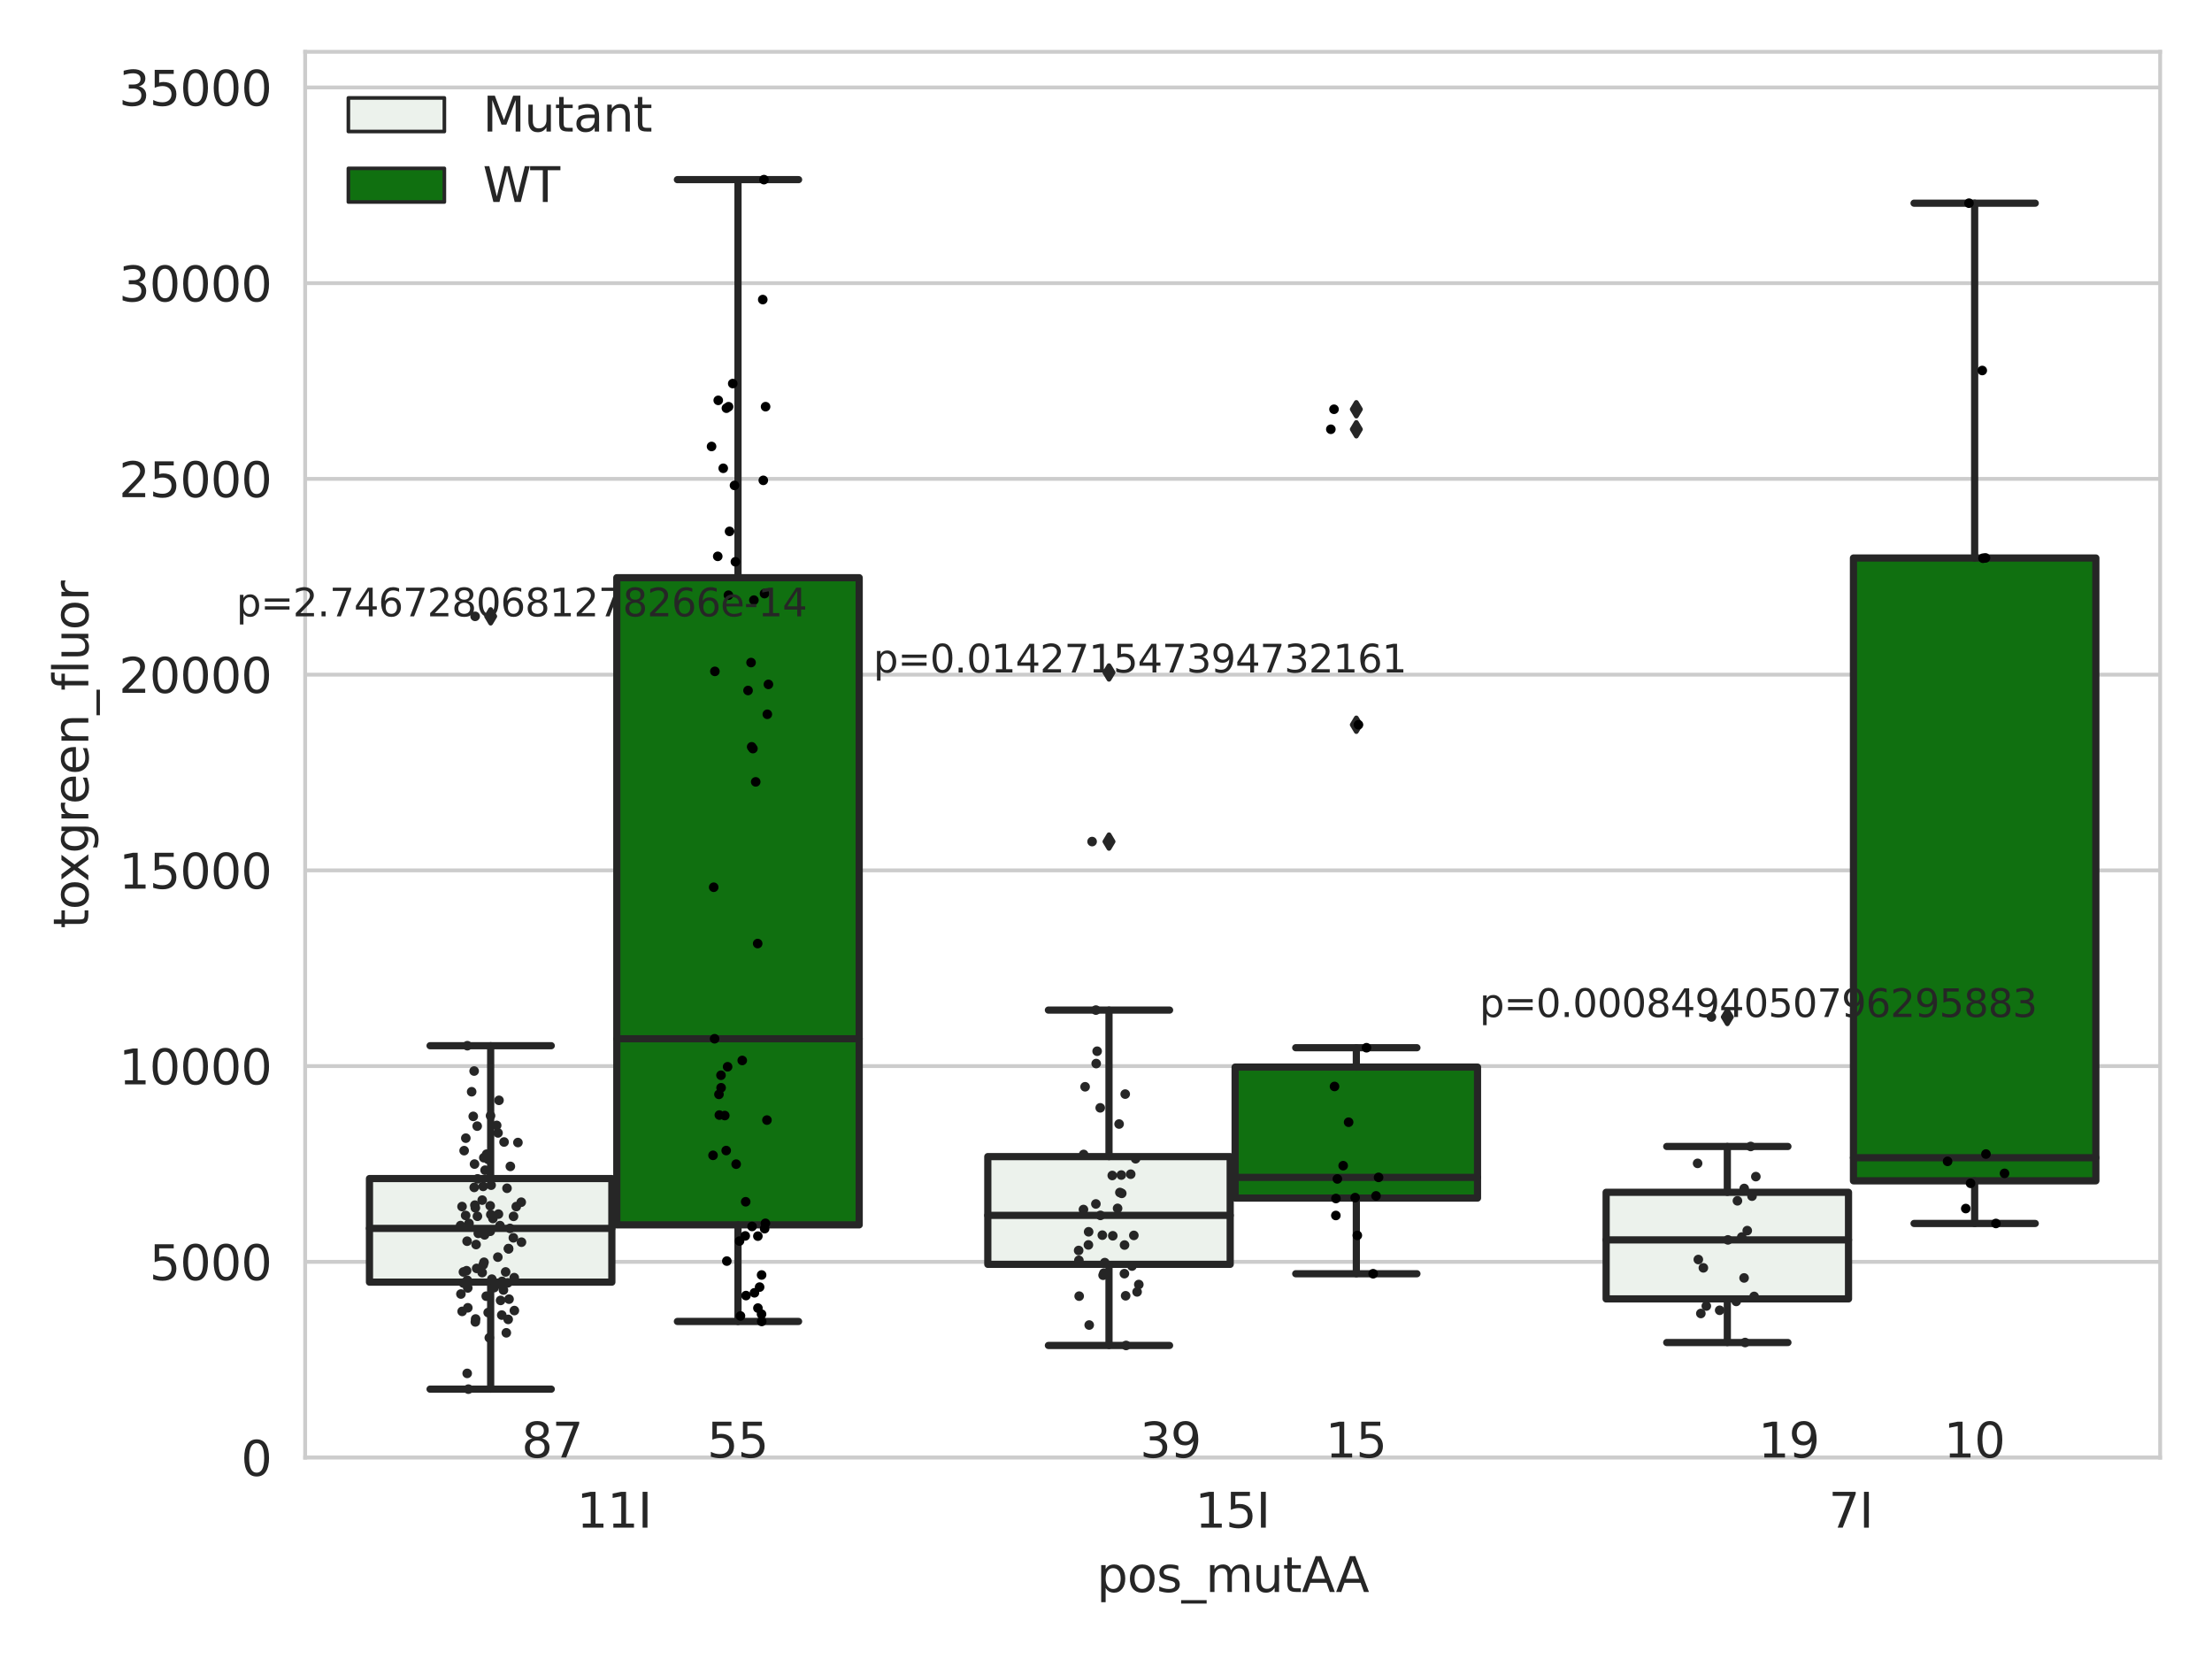 <?xml version="1.0" encoding="utf-8" standalone="no"?>
<!DOCTYPE svg PUBLIC "-//W3C//DTD SVG 1.1//EN"
  "http://www.w3.org/Graphics/SVG/1.1/DTD/svg11.dtd">
<svg xmlns:xlink="http://www.w3.org/1999/xlink" width="460.8pt" height="345.6pt" viewBox="0 0 460.8 345.6" xmlns="http://www.w3.org/2000/svg" version="1.1">
 <defs>
  <style type="text/css">*{stroke-linejoin: round; stroke-linecap: butt}</style>
 </defs>
 <g id="figure_1">
  <g id="patch_1">
   <path d="M 0 345.6 
L 460.8 345.6 
L 460.8 0 
L 0 0 
z
" style="fill: #ffffff"/>
  </g>
  <g id="axes_1">
   <g id="patch_2">
    <path d="M 63.571 303.64 
L 450 303.64 
L 450 10.8 
L 63.571 10.8 
z
" style="fill: #ffffff"/>
   </g>
   <g id="matplotlib.axis_1">
    <g id="xtick_1">
     <g id="text_1">
      <!-- 11I -->
      <g style="fill: #262626" transform="translate(120.139 318.238)scale(0.1 -0.1)">
       <defs>
        <path id="DejaVuSans-31" d="M 794 531 
L 1825 531 
L 1825 4091 
L 703 3866 
L 703 4441 
L 1819 4666 
L 2450 4666 
L 2450 531 
L 3481 531 
L 3481 0 
L 794 0 
L 794 531 
z
" transform="scale(0.016)"/>
        <path id="DejaVuSans-49" d="M 628 4666 
L 1259 4666 
L 1259 0 
L 628 0 
L 628 4666 
z
" transform="scale(0.016)"/>
       </defs>
       <use xlink:href="#DejaVuSans-31"/>
       <use xlink:href="#DejaVuSans-31" x="63.623"/>
       <use xlink:href="#DejaVuSans-49" x="127.246"/>
      </g>
     </g>
    </g>
    <g id="xtick_2">
     <g id="text_2">
      <!-- 15I -->
      <g style="fill: #262626" transform="translate(248.948 318.238)scale(0.1 -0.1)">
       <defs>
        <path id="DejaVuSans-35" d="M 691 4666 
L 3169 4666 
L 3169 4134 
L 1269 4134 
L 1269 2991 
Q 1406 3038 1543 3061 
Q 1681 3084 1819 3084 
Q 2600 3084 3056 2656 
Q 3513 2228 3513 1497 
Q 3513 744 3044 326 
Q 2575 -91 1722 -91 
Q 1428 -91 1123 -41 
Q 819 9 494 109 
L 494 744 
Q 775 591 1075 516 
Q 1375 441 1709 441 
Q 2250 441 2565 725 
Q 2881 1009 2881 1497 
Q 2881 1984 2565 2268 
Q 2250 2553 1709 2553 
Q 1456 2553 1204 2497 
Q 953 2441 691 2322 
L 691 4666 
z
" transform="scale(0.016)"/>
       </defs>
       <use xlink:href="#DejaVuSans-31"/>
       <use xlink:href="#DejaVuSans-35" x="63.623"/>
       <use xlink:href="#DejaVuSans-49" x="127.246"/>
      </g>
     </g>
    </g>
    <g id="xtick_3">
     <g id="text_3">
      <!-- 7I -->
      <g style="fill: #262626" transform="translate(380.939 318.238)scale(0.1 -0.1)">
       <defs>
        <path id="DejaVuSans-37" d="M 525 4666 
L 3525 4666 
L 3525 4397 
L 1831 0 
L 1172 0 
L 2766 4134 
L 525 4134 
L 525 4666 
z
" transform="scale(0.016)"/>
       </defs>
       <use xlink:href="#DejaVuSans-37"/>
       <use xlink:href="#DejaVuSans-49" x="63.623"/>
      </g>
     </g>
    </g>
    <g id="text_4">
     <!-- pos_mutAA -->
     <g style="fill: #262626" transform="translate(228.47 331.638)scale(0.1 -0.1)">
      <defs>
       <path id="DejaVuSans-70" d="M 1159 525 
L 1159 -1331 
L 581 -1331 
L 581 3500 
L 1159 3500 
L 1159 2969 
Q 1341 3281 1617 3432 
Q 1894 3584 2278 3584 
Q 2916 3584 3314 3078 
Q 3713 2572 3713 1747 
Q 3713 922 3314 415 
Q 2916 -91 2278 -91 
Q 1894 -91 1617 61 
Q 1341 213 1159 525 
z
M 3116 1747 
Q 3116 2381 2855 2742 
Q 2594 3103 2138 3103 
Q 1681 3103 1420 2742 
Q 1159 2381 1159 1747 
Q 1159 1113 1420 752 
Q 1681 391 2138 391 
Q 2594 391 2855 752 
Q 3116 1113 3116 1747 
z
" transform="scale(0.016)"/>
       <path id="DejaVuSans-6f" d="M 1959 3097 
Q 1497 3097 1228 2736 
Q 959 2375 959 1747 
Q 959 1119 1226 758 
Q 1494 397 1959 397 
Q 2419 397 2687 759 
Q 2956 1122 2956 1747 
Q 2956 2369 2687 2733 
Q 2419 3097 1959 3097 
z
M 1959 3584 
Q 2709 3584 3137 3096 
Q 3566 2609 3566 1747 
Q 3566 888 3137 398 
Q 2709 -91 1959 -91 
Q 1206 -91 779 398 
Q 353 888 353 1747 
Q 353 2609 779 3096 
Q 1206 3584 1959 3584 
z
" transform="scale(0.016)"/>
       <path id="DejaVuSans-73" d="M 2834 3397 
L 2834 2853 
Q 2591 2978 2328 3040 
Q 2066 3103 1784 3103 
Q 1356 3103 1142 2972 
Q 928 2841 928 2578 
Q 928 2378 1081 2264 
Q 1234 2150 1697 2047 
L 1894 2003 
Q 2506 1872 2764 1633 
Q 3022 1394 3022 966 
Q 3022 478 2636 193 
Q 2250 -91 1575 -91 
Q 1294 -91 989 -36 
Q 684 19 347 128 
L 347 722 
Q 666 556 975 473 
Q 1284 391 1588 391 
Q 1994 391 2212 530 
Q 2431 669 2431 922 
Q 2431 1156 2273 1281 
Q 2116 1406 1581 1522 
L 1381 1569 
Q 847 1681 609 1914 
Q 372 2147 372 2553 
Q 372 3047 722 3315 
Q 1072 3584 1716 3584 
Q 2034 3584 2315 3537 
Q 2597 3491 2834 3397 
z
" transform="scale(0.016)"/>
       <path id="DejaVuSans-5f" d="M 3263 -1063 
L 3263 -1509 
L -63 -1509 
L -63 -1063 
L 3263 -1063 
z
" transform="scale(0.016)"/>
       <path id="DejaVuSans-6d" d="M 3328 2828 
Q 3544 3216 3844 3400 
Q 4144 3584 4550 3584 
Q 5097 3584 5394 3201 
Q 5691 2819 5691 2113 
L 5691 0 
L 5113 0 
L 5113 2094 
Q 5113 2597 4934 2840 
Q 4756 3084 4391 3084 
Q 3944 3084 3684 2787 
Q 3425 2491 3425 1978 
L 3425 0 
L 2847 0 
L 2847 2094 
Q 2847 2600 2669 2842 
Q 2491 3084 2119 3084 
Q 1678 3084 1418 2786 
Q 1159 2488 1159 1978 
L 1159 0 
L 581 0 
L 581 3500 
L 1159 3500 
L 1159 2956 
Q 1356 3278 1631 3431 
Q 1906 3584 2284 3584 
Q 2666 3584 2933 3390 
Q 3200 3197 3328 2828 
z
" transform="scale(0.016)"/>
       <path id="DejaVuSans-75" d="M 544 1381 
L 544 3500 
L 1119 3500 
L 1119 1403 
Q 1119 906 1312 657 
Q 1506 409 1894 409 
Q 2359 409 2629 706 
Q 2900 1003 2900 1516 
L 2900 3500 
L 3475 3500 
L 3475 0 
L 2900 0 
L 2900 538 
Q 2691 219 2414 64 
Q 2138 -91 1772 -91 
Q 1169 -91 856 284 
Q 544 659 544 1381 
z
M 1991 3584 
L 1991 3584 
z
" transform="scale(0.016)"/>
       <path id="DejaVuSans-74" d="M 1172 4494 
L 1172 3500 
L 2356 3500 
L 2356 3053 
L 1172 3053 
L 1172 1153 
Q 1172 725 1289 603 
Q 1406 481 1766 481 
L 2356 481 
L 2356 0 
L 1766 0 
Q 1100 0 847 248 
Q 594 497 594 1153 
L 594 3053 
L 172 3053 
L 172 3500 
L 594 3500 
L 594 4494 
L 1172 4494 
z
" transform="scale(0.016)"/>
       <path id="DejaVuSans-41" d="M 2188 4044 
L 1331 1722 
L 3047 1722 
L 2188 4044 
z
M 1831 4666 
L 2547 4666 
L 4325 0 
L 3669 0 
L 3244 1197 
L 1141 1197 
L 716 0 
L 50 0 
L 1831 4666 
z
" transform="scale(0.016)"/>
      </defs>
      <use xlink:href="#DejaVuSans-70"/>
      <use xlink:href="#DejaVuSans-6f" x="63.477"/>
      <use xlink:href="#DejaVuSans-73" x="124.658"/>
      <use xlink:href="#DejaVuSans-5f" x="176.758"/>
      <use xlink:href="#DejaVuSans-6d" x="226.758"/>
      <use xlink:href="#DejaVuSans-75" x="324.17"/>
      <use xlink:href="#DejaVuSans-74" x="387.549"/>
      <use xlink:href="#DejaVuSans-41" x="426.758"/>
      <use xlink:href="#DejaVuSans-41" x="497.916"/>
     </g>
    </g>
   </g>
   <g id="matplotlib.axis_2">
    <g id="ytick_1">
     <g id="line2d_1">
      <path d="M 63.571 303.64 
L 450 303.64 
" clip-path="url(#p94a29bcdc9)" style="fill: none; stroke: #cccccc; stroke-width: 0.8; stroke-linecap: round"/>
     </g>
     <g id="text_5">
      <!-- 0 -->
      <g style="fill: #262626" transform="translate(50.209 307.439)scale(0.1 -0.1)">
       <defs>
        <path id="DejaVuSans-30" d="M 2034 4250 
Q 1547 4250 1301 3770 
Q 1056 3291 1056 2328 
Q 1056 1369 1301 889 
Q 1547 409 2034 409 
Q 2525 409 2770 889 
Q 3016 1369 3016 2328 
Q 3016 3291 2770 3770 
Q 2525 4250 2034 4250 
z
M 2034 4750 
Q 2819 4750 3233 4129 
Q 3647 3509 3647 2328 
Q 3647 1150 3233 529 
Q 2819 -91 2034 -91 
Q 1250 -91 836 529 
Q 422 1150 422 2328 
Q 422 3509 836 4129 
Q 1250 4750 2034 4750 
z
" transform="scale(0.016)"/>
       </defs>
       <use xlink:href="#DejaVuSans-30"/>
      </g>
     </g>
    </g>
    <g id="ytick_2">
     <g id="line2d_2">
      <path d="M 63.571 262.865 
L 450 262.865 
" clip-path="url(#p94a29bcdc9)" style="fill: none; stroke: #cccccc; stroke-width: 0.8; stroke-linecap: round"/>
     </g>
     <g id="text_6">
      <!-- 5000 -->
      <g style="fill: #262626" transform="translate(31.121 266.664)scale(0.1 -0.1)">
       <use xlink:href="#DejaVuSans-35"/>
       <use xlink:href="#DejaVuSans-30" x="63.623"/>
       <use xlink:href="#DejaVuSans-30" x="127.246"/>
       <use xlink:href="#DejaVuSans-30" x="190.869"/>
      </g>
     </g>
    </g>
    <g id="ytick_3">
     <g id="line2d_3">
      <path d="M 63.571 222.09 
L 450 222.09 
" clip-path="url(#p94a29bcdc9)" style="fill: none; stroke: #cccccc; stroke-width: 0.8; stroke-linecap: round"/>
     </g>
     <g id="text_7">
      <!-- 10000 -->
      <g style="fill: #262626" transform="translate(24.759 225.889)scale(0.1 -0.1)">
       <use xlink:href="#DejaVuSans-31"/>
       <use xlink:href="#DejaVuSans-30" x="63.623"/>
       <use xlink:href="#DejaVuSans-30" x="127.246"/>
       <use xlink:href="#DejaVuSans-30" x="190.869"/>
       <use xlink:href="#DejaVuSans-30" x="254.492"/>
      </g>
     </g>
    </g>
    <g id="ytick_4">
     <g id="line2d_4">
      <path d="M 63.571 181.315 
L 450 181.315 
" clip-path="url(#p94a29bcdc9)" style="fill: none; stroke: #cccccc; stroke-width: 0.8; stroke-linecap: round"/>
     </g>
     <g id="text_8">
      <!-- 15000 -->
      <g style="fill: #262626" transform="translate(24.759 185.114)scale(0.1 -0.1)">
       <use xlink:href="#DejaVuSans-31"/>
       <use xlink:href="#DejaVuSans-35" x="63.623"/>
       <use xlink:href="#DejaVuSans-30" x="127.246"/>
       <use xlink:href="#DejaVuSans-30" x="190.869"/>
       <use xlink:href="#DejaVuSans-30" x="254.492"/>
      </g>
     </g>
    </g>
    <g id="ytick_5">
     <g id="line2d_5">
      <path d="M 63.571 140.539 
L 450 140.539 
" clip-path="url(#p94a29bcdc9)" style="fill: none; stroke: #cccccc; stroke-width: 0.8; stroke-linecap: round"/>
     </g>
     <g id="text_9">
      <!-- 20000 -->
      <g style="fill: #262626" transform="translate(24.759 144.339)scale(0.1 -0.1)">
       <defs>
        <path id="DejaVuSans-32" d="M 1228 531 
L 3431 531 
L 3431 0 
L 469 0 
L 469 531 
Q 828 903 1448 1529 
Q 2069 2156 2228 2338 
Q 2531 2678 2651 2914 
Q 2772 3150 2772 3378 
Q 2772 3750 2511 3984 
Q 2250 4219 1831 4219 
Q 1534 4219 1204 4116 
Q 875 4013 500 3803 
L 500 4441 
Q 881 4594 1212 4672 
Q 1544 4750 1819 4750 
Q 2544 4750 2975 4387 
Q 3406 4025 3406 3419 
Q 3406 3131 3298 2873 
Q 3191 2616 2906 2266 
Q 2828 2175 2409 1742 
Q 1991 1309 1228 531 
z
" transform="scale(0.016)"/>
       </defs>
       <use xlink:href="#DejaVuSans-32"/>
       <use xlink:href="#DejaVuSans-30" x="63.623"/>
       <use xlink:href="#DejaVuSans-30" x="127.246"/>
       <use xlink:href="#DejaVuSans-30" x="190.869"/>
       <use xlink:href="#DejaVuSans-30" x="254.492"/>
      </g>
     </g>
    </g>
    <g id="ytick_6">
     <g id="line2d_6">
      <path d="M 63.571 99.764 
L 450 99.764 
" clip-path="url(#p94a29bcdc9)" style="fill: none; stroke: #cccccc; stroke-width: 0.8; stroke-linecap: round"/>
     </g>
     <g id="text_10">
      <!-- 25000 -->
      <g style="fill: #262626" transform="translate(24.759 103.564)scale(0.1 -0.1)">
       <use xlink:href="#DejaVuSans-32"/>
       <use xlink:href="#DejaVuSans-35" x="63.623"/>
       <use xlink:href="#DejaVuSans-30" x="127.246"/>
       <use xlink:href="#DejaVuSans-30" x="190.869"/>
       <use xlink:href="#DejaVuSans-30" x="254.492"/>
      </g>
     </g>
    </g>
    <g id="ytick_7">
     <g id="line2d_7">
      <path d="M 63.571 58.989 
L 450 58.989 
" clip-path="url(#p94a29bcdc9)" style="fill: none; stroke: #cccccc; stroke-width: 0.8; stroke-linecap: round"/>
     </g>
     <g id="text_11">
      <!-- 30000 -->
      <g style="fill: #262626" transform="translate(24.759 62.788)scale(0.1 -0.1)">
       <defs>
        <path id="DejaVuSans-33" d="M 2597 2516 
Q 3050 2419 3304 2112 
Q 3559 1806 3559 1356 
Q 3559 666 3084 287 
Q 2609 -91 1734 -91 
Q 1441 -91 1130 -33 
Q 819 25 488 141 
L 488 750 
Q 750 597 1062 519 
Q 1375 441 1716 441 
Q 2309 441 2620 675 
Q 2931 909 2931 1356 
Q 2931 1769 2642 2001 
Q 2353 2234 1838 2234 
L 1294 2234 
L 1294 2753 
L 1863 2753 
Q 2328 2753 2575 2939 
Q 2822 3125 2822 3475 
Q 2822 3834 2567 4026 
Q 2313 4219 1838 4219 
Q 1578 4219 1281 4162 
Q 984 4106 628 3988 
L 628 4550 
Q 988 4650 1302 4700 
Q 1616 4750 1894 4750 
Q 2613 4750 3031 4423 
Q 3450 4097 3450 3541 
Q 3450 3153 3228 2886 
Q 3006 2619 2597 2516 
z
" transform="scale(0.016)"/>
       </defs>
       <use xlink:href="#DejaVuSans-33"/>
       <use xlink:href="#DejaVuSans-30" x="63.623"/>
       <use xlink:href="#DejaVuSans-30" x="127.246"/>
       <use xlink:href="#DejaVuSans-30" x="190.869"/>
       <use xlink:href="#DejaVuSans-30" x="254.492"/>
      </g>
     </g>
    </g>
    <g id="ytick_8">
     <g id="line2d_8">
      <path d="M 63.571 18.214 
L 450 18.214 
" clip-path="url(#p94a29bcdc9)" style="fill: none; stroke: #cccccc; stroke-width: 0.8; stroke-linecap: round"/>
     </g>
     <g id="text_12">
      <!-- 35000 -->
      <g style="fill: #262626" transform="translate(24.759 22.013)scale(0.1 -0.1)">
       <use xlink:href="#DejaVuSans-33"/>
       <use xlink:href="#DejaVuSans-35" x="63.623"/>
       <use xlink:href="#DejaVuSans-30" x="127.246"/>
       <use xlink:href="#DejaVuSans-30" x="190.869"/>
       <use xlink:href="#DejaVuSans-30" x="254.492"/>
      </g>
     </g>
    </g>
    <g id="text_13">
     <!-- toxgreen_fluor -->
     <g style="fill: #262626" transform="translate(18.401 193.415)rotate(-90)scale(0.1 -0.1)">
      <defs>
       <path id="DejaVuSans-78" d="M 3513 3500 
L 2247 1797 
L 3578 0 
L 2900 0 
L 1881 1375 
L 863 0 
L 184 0 
L 1544 1831 
L 300 3500 
L 978 3500 
L 1906 2253 
L 2834 3500 
L 3513 3500 
z
" transform="scale(0.016)"/>
       <path id="DejaVuSans-67" d="M 2906 1791 
Q 2906 2416 2648 2759 
Q 2391 3103 1925 3103 
Q 1463 3103 1205 2759 
Q 947 2416 947 1791 
Q 947 1169 1205 825 
Q 1463 481 1925 481 
Q 2391 481 2648 825 
Q 2906 1169 2906 1791 
z
M 3481 434 
Q 3481 -459 3084 -895 
Q 2688 -1331 1869 -1331 
Q 1566 -1331 1297 -1286 
Q 1028 -1241 775 -1147 
L 775 -588 
Q 1028 -725 1275 -790 
Q 1522 -856 1778 -856 
Q 2344 -856 2625 -561 
Q 2906 -266 2906 331 
L 2906 616 
Q 2728 306 2450 153 
Q 2172 0 1784 0 
Q 1141 0 747 490 
Q 353 981 353 1791 
Q 353 2603 747 3093 
Q 1141 3584 1784 3584 
Q 2172 3584 2450 3431 
Q 2728 3278 2906 2969 
L 2906 3500 
L 3481 3500 
L 3481 434 
z
" transform="scale(0.016)"/>
       <path id="DejaVuSans-72" d="M 2631 2963 
Q 2534 3019 2420 3045 
Q 2306 3072 2169 3072 
Q 1681 3072 1420 2755 
Q 1159 2438 1159 1844 
L 1159 0 
L 581 0 
L 581 3500 
L 1159 3500 
L 1159 2956 
Q 1341 3275 1631 3429 
Q 1922 3584 2338 3584 
Q 2397 3584 2469 3576 
Q 2541 3569 2628 3553 
L 2631 2963 
z
" transform="scale(0.016)"/>
       <path id="DejaVuSans-65" d="M 3597 1894 
L 3597 1613 
L 953 1613 
Q 991 1019 1311 708 
Q 1631 397 2203 397 
Q 2534 397 2845 478 
Q 3156 559 3463 722 
L 3463 178 
Q 3153 47 2828 -22 
Q 2503 -91 2169 -91 
Q 1331 -91 842 396 
Q 353 884 353 1716 
Q 353 2575 817 3079 
Q 1281 3584 2069 3584 
Q 2775 3584 3186 3129 
Q 3597 2675 3597 1894 
z
M 3022 2063 
Q 3016 2534 2758 2815 
Q 2500 3097 2075 3097 
Q 1594 3097 1305 2825 
Q 1016 2553 972 2059 
L 3022 2063 
z
" transform="scale(0.016)"/>
       <path id="DejaVuSans-6e" d="M 3513 2113 
L 3513 0 
L 2938 0 
L 2938 2094 
Q 2938 2591 2744 2837 
Q 2550 3084 2163 3084 
Q 1697 3084 1428 2787 
Q 1159 2491 1159 1978 
L 1159 0 
L 581 0 
L 581 3500 
L 1159 3500 
L 1159 2956 
Q 1366 3272 1645 3428 
Q 1925 3584 2291 3584 
Q 2894 3584 3203 3211 
Q 3513 2838 3513 2113 
z
" transform="scale(0.016)"/>
       <path id="DejaVuSans-66" d="M 2375 4863 
L 2375 4384 
L 1825 4384 
Q 1516 4384 1395 4259 
Q 1275 4134 1275 3809 
L 1275 3500 
L 2222 3500 
L 2222 3053 
L 1275 3053 
L 1275 0 
L 697 0 
L 697 3053 
L 147 3053 
L 147 3500 
L 697 3500 
L 697 3744 
Q 697 4328 969 4595 
Q 1241 4863 1831 4863 
L 2375 4863 
z
" transform="scale(0.016)"/>
       <path id="DejaVuSans-6c" d="M 603 4863 
L 1178 4863 
L 1178 0 
L 603 0 
L 603 4863 
z
" transform="scale(0.016)"/>
      </defs>
      <use xlink:href="#DejaVuSans-74"/>
      <use xlink:href="#DejaVuSans-6f" x="39.209"/>
      <use xlink:href="#DejaVuSans-78" x="97.266"/>
      <use xlink:href="#DejaVuSans-67" x="156.445"/>
      <use xlink:href="#DejaVuSans-72" x="219.922"/>
      <use xlink:href="#DejaVuSans-65" x="258.785"/>
      <use xlink:href="#DejaVuSans-65" x="320.309"/>
      <use xlink:href="#DejaVuSans-6e" x="381.832"/>
      <use xlink:href="#DejaVuSans-5f" x="445.211"/>
      <use xlink:href="#DejaVuSans-66" x="495.211"/>
      <use xlink:href="#DejaVuSans-6c" x="530.416"/>
      <use xlink:href="#DejaVuSans-75" x="558.199"/>
      <use xlink:href="#DejaVuSans-6f" x="621.578"/>
      <use xlink:href="#DejaVuSans-72" x="682.76"/>
     </g>
    </g>
   </g>
   <g id="patch_3">
    <path d="M 76.967 267.093 
L 127.461 267.093 
L 127.461 245.515 
L 76.967 245.515 
L 76.967 267.093 
z
" clip-path="url(#p94a29bcdc9)" style="fill: #ecf2ec; stroke: #262626; stroke-width: 1.5; stroke-linejoin: miter"/>
   </g>
   <g id="patch_4">
    <path d="M 128.491 255.164 
L 178.985 255.164 
L 178.985 120.345 
L 128.491 120.345 
L 128.491 255.164 
z
" clip-path="url(#p94a29bcdc9)" style="fill: #107010; stroke: #262626; stroke-width: 1.5; stroke-linejoin: miter"/>
   </g>
   <g id="patch_5">
    <path d="M 205.777 263.384 
L 256.27 263.384 
L 256.27 240.941 
L 205.777 240.941 
L 205.777 263.384 
z
" clip-path="url(#p94a29bcdc9)" style="fill: #ecf2ec; stroke: #262626; stroke-width: 1.5; stroke-linejoin: miter"/>
   </g>
   <g id="patch_6">
    <path d="M 257.301 249.579 
L 307.794 249.579 
L 307.794 222.295 
L 257.301 222.295 
L 257.301 249.579 
z
" clip-path="url(#p94a29bcdc9)" style="fill: #107010; stroke: #262626; stroke-width: 1.5; stroke-linejoin: miter"/>
   </g>
   <g id="patch_7">
    <path d="M 334.587 270.587 
L 385.08 270.587 
L 385.08 248.379 
L 334.587 248.379 
L 334.587 270.587 
z
" clip-path="url(#p94a29bcdc9)" style="fill: #ecf2ec; stroke: #262626; stroke-width: 1.5; stroke-linejoin: miter"/>
   </g>
   <g id="patch_8">
    <path d="M 386.11 245.987 
L 436.604 245.987 
L 436.604 116.243 
L 386.11 116.243 
L 386.11 245.987 
z
" clip-path="url(#p94a29bcdc9)" style="fill: #107010; stroke: #262626; stroke-width: 1.5; stroke-linejoin: miter"/>
   </g>
   <g id="patch_9">
    <path d="M 127.976 303.64 
L 127.976 303.64 
L 127.976 303.64 
L 127.976 303.64 
z
" clip-path="url(#p94a29bcdc9)" style="fill: #ecf2ec; stroke: #262626; stroke-width: 0.75; stroke-linejoin: miter"/>
   </g>
   <g id="patch_10">
    <path d="M 127.976 303.64 
L 127.976 303.64 
L 127.976 303.64 
L 127.976 303.64 
z
" clip-path="url(#p94a29bcdc9)" style="fill: #107010; stroke: #262626; stroke-width: 0.75; stroke-linejoin: miter"/>
   </g>
   <g id="PathCollection_1"/>
   <g id="PathCollection_2"/>
   <g id="line2d_9">
    <path d="M 102.214 267.093 
L 102.214 289.383 
" clip-path="url(#p94a29bcdc9)" style="fill: none; stroke: #262626; stroke-width: 1.5; stroke-linecap: round"/>
   </g>
   <g id="line2d_10">
    <path d="M 102.214 245.515 
L 102.214 217.84 
" clip-path="url(#p94a29bcdc9)" style="fill: none; stroke: #262626; stroke-width: 1.5; stroke-linecap: round"/>
   </g>
   <g id="line2d_11">
    <path d="M 89.591 289.383 
L 114.837 289.383 
" clip-path="url(#p94a29bcdc9)" style="fill: none; stroke: #262626; stroke-width: 1.5; stroke-linecap: round"/>
   </g>
   <g id="line2d_12">
    <path d="M 89.591 217.84 
L 114.837 217.84 
" clip-path="url(#p94a29bcdc9)" style="fill: none; stroke: #262626; stroke-width: 1.5; stroke-linecap: round"/>
   </g>
   <g id="line2d_13">
    <defs>
     <path id="m297f69a9be" d="M -0 1.414 
L 0.849 0 
L 0 -1.414 
L -0.849 -0 
z
" style="stroke: #262626; stroke-linejoin: miter"/>
    </defs>
    <g clip-path="url(#p94a29bcdc9)">
     <use xlink:href="#m297f69a9be" x="102.214" y="128.394" style="fill: #262626; stroke: #262626; stroke-linejoin: miter"/>
    </g>
   </g>
   <g id="line2d_14">
    <path d="M 153.738 255.164 
L 153.738 275.282 
" clip-path="url(#p94a29bcdc9)" style="fill: none; stroke: #262626; stroke-width: 1.5; stroke-linecap: round"/>
   </g>
   <g id="line2d_15">
    <path d="M 153.738 120.345 
L 153.738 37.422 
" clip-path="url(#p94a29bcdc9)" style="fill: none; stroke: #262626; stroke-width: 1.5; stroke-linecap: round"/>
   </g>
   <g id="line2d_16">
    <path d="M 141.115 275.282 
L 166.361 275.282 
" clip-path="url(#p94a29bcdc9)" style="fill: none; stroke: #262626; stroke-width: 1.5; stroke-linecap: round"/>
   </g>
   <g id="line2d_17">
    <path d="M 141.115 37.422 
L 166.361 37.422 
" clip-path="url(#p94a29bcdc9)" style="fill: none; stroke: #262626; stroke-width: 1.5; stroke-linecap: round"/>
   </g>
   <g id="line2d_18"/>
   <g id="line2d_19">
    <path d="M 231.024 263.384 
L 231.024 280.283 
" clip-path="url(#p94a29bcdc9)" style="fill: none; stroke: #262626; stroke-width: 1.5; stroke-linecap: round"/>
   </g>
   <g id="line2d_20">
    <path d="M 231.024 240.941 
L 231.024 210.421 
" clip-path="url(#p94a29bcdc9)" style="fill: none; stroke: #262626; stroke-width: 1.5; stroke-linecap: round"/>
   </g>
   <g id="line2d_21">
    <path d="M 218.4 280.283 
L 243.647 280.283 
" clip-path="url(#p94a29bcdc9)" style="fill: none; stroke: #262626; stroke-width: 1.5; stroke-linecap: round"/>
   </g>
   <g id="line2d_22">
    <path d="M 218.4 210.421 
L 243.647 210.421 
" clip-path="url(#p94a29bcdc9)" style="fill: none; stroke: #262626; stroke-width: 1.5; stroke-linecap: round"/>
   </g>
   <g id="line2d_23">
    <g clip-path="url(#p94a29bcdc9)">
     <use xlink:href="#m297f69a9be" x="231.024" y="175.315" style="fill: #262626; stroke: #262626; stroke-linejoin: miter"/>
     <use xlink:href="#m297f69a9be" x="231.024" y="140.09" style="fill: #262626; stroke: #262626; stroke-linejoin: miter"/>
    </g>
   </g>
   <g id="line2d_24">
    <path d="M 282.548 249.579 
L 282.548 265.343 
" clip-path="url(#p94a29bcdc9)" style="fill: none; stroke: #262626; stroke-width: 1.5; stroke-linecap: round"/>
   </g>
   <g id="line2d_25">
    <path d="M 282.548 222.295 
L 282.548 218.26 
" clip-path="url(#p94a29bcdc9)" style="fill: none; stroke: #262626; stroke-width: 1.5; stroke-linecap: round"/>
   </g>
   <g id="line2d_26">
    <path d="M 269.924 265.343 
L 295.171 265.343 
" clip-path="url(#p94a29bcdc9)" style="fill: none; stroke: #262626; stroke-width: 1.5; stroke-linecap: round"/>
   </g>
   <g id="line2d_27">
    <path d="M 269.924 218.26 
L 295.171 218.26 
" clip-path="url(#p94a29bcdc9)" style="fill: none; stroke: #262626; stroke-width: 1.5; stroke-linecap: round"/>
   </g>
   <g id="line2d_28">
    <g clip-path="url(#p94a29bcdc9)">
     <use xlink:href="#m297f69a9be" x="282.548" y="89.425" style="fill: #262626; stroke: #262626; stroke-linejoin: miter"/>
     <use xlink:href="#m297f69a9be" x="282.548" y="85.256" style="fill: #262626; stroke: #262626; stroke-linejoin: miter"/>
     <use xlink:href="#m297f69a9be" x="282.548" y="150.976" style="fill: #262626; stroke: #262626; stroke-linejoin: miter"/>
    </g>
   </g>
   <g id="line2d_29">
    <path d="M 359.833 270.587 
L 359.833 279.671 
" clip-path="url(#p94a29bcdc9)" style="fill: none; stroke: #262626; stroke-width: 1.5; stroke-linecap: round"/>
   </g>
   <g id="line2d_30">
    <path d="M 359.833 248.379 
L 359.833 238.831 
" clip-path="url(#p94a29bcdc9)" style="fill: none; stroke: #262626; stroke-width: 1.5; stroke-linecap: round"/>
   </g>
   <g id="line2d_31">
    <path d="M 347.21 279.671 
L 372.457 279.671 
" clip-path="url(#p94a29bcdc9)" style="fill: none; stroke: #262626; stroke-width: 1.5; stroke-linecap: round"/>
   </g>
   <g id="line2d_32">
    <path d="M 347.21 238.831 
L 372.457 238.831 
" clip-path="url(#p94a29bcdc9)" style="fill: none; stroke: #262626; stroke-width: 1.5; stroke-linecap: round"/>
   </g>
   <g id="line2d_33">
    <g clip-path="url(#p94a29bcdc9)">
     <use xlink:href="#m297f69a9be" x="359.833" y="211.858" style="fill: #262626; stroke: #262626; stroke-linejoin: miter"/>
    </g>
   </g>
   <g id="line2d_34">
    <path d="M 411.357 245.987 
L 411.357 254.871 
" clip-path="url(#p94a29bcdc9)" style="fill: none; stroke: #262626; stroke-width: 1.5; stroke-linecap: round"/>
   </g>
   <g id="line2d_35">
    <path d="M 411.357 116.243 
L 411.357 42.329 
" clip-path="url(#p94a29bcdc9)" style="fill: none; stroke: #262626; stroke-width: 1.5; stroke-linecap: round"/>
   </g>
   <g id="line2d_36">
    <path d="M 398.734 254.871 
L 423.98 254.871 
" clip-path="url(#p94a29bcdc9)" style="fill: none; stroke: #262626; stroke-width: 1.5; stroke-linecap: round"/>
   </g>
   <g id="line2d_37">
    <path d="M 398.734 42.329 
L 423.98 42.329 
" clip-path="url(#p94a29bcdc9)" style="fill: none; stroke: #262626; stroke-width: 1.5; stroke-linecap: round"/>
   </g>
   <g id="line2d_38"/>
   <g id="line2d_39">
    <path d="M 76.967 255.894 
L 127.461 255.894 
" clip-path="url(#p94a29bcdc9)" style="fill: none; stroke: #262626; stroke-width: 1.5; stroke-linecap: round"/>
   </g>
   <g id="line2d_40">
    <path d="M 128.491 216.391 
L 178.985 216.391 
" clip-path="url(#p94a29bcdc9)" style="fill: none; stroke: #262626; stroke-width: 1.5; stroke-linecap: round"/>
   </g>
   <g id="line2d_41">
    <path d="M 205.777 253.185 
L 256.27 253.185 
" clip-path="url(#p94a29bcdc9)" style="fill: none; stroke: #262626; stroke-width: 1.5; stroke-linecap: round"/>
   </g>
   <g id="line2d_42">
    <path d="M 257.301 245.268 
L 307.794 245.268 
" clip-path="url(#p94a29bcdc9)" style="fill: none; stroke: #262626; stroke-width: 1.5; stroke-linecap: round"/>
   </g>
   <g id="line2d_43">
    <path d="M 334.587 258.292 
L 385.08 258.292 
" clip-path="url(#p94a29bcdc9)" style="fill: none; stroke: #262626; stroke-width: 1.5; stroke-linecap: round"/>
   </g>
   <g id="line2d_44">
    <path d="M 386.11 241.171 
L 436.604 241.171 
" clip-path="url(#p94a29bcdc9)" style="fill: none; stroke: #262626; stroke-width: 1.5; stroke-linecap: round"/>
   </g>
   <g id="patch_11">
    <path d="M 63.571 303.64 
L 63.571 10.8 
" style="fill: none; stroke: #cccccc; stroke-width: 0.8; stroke-linejoin: miter; stroke-linecap: square"/>
   </g>
   <g id="patch_12">
    <path d="M 450 303.64 
L 450 10.8 
" style="fill: none; stroke: #cccccc; stroke-width: 0.8; stroke-linejoin: miter; stroke-linecap: square"/>
   </g>
   <g id="patch_13">
    <path d="M 63.571 303.64 
L 450 303.64 
" style="fill: none; stroke: #cccccc; stroke-width: 0.8; stroke-linejoin: miter; stroke-linecap: square"/>
   </g>
   <g id="patch_14">
    <path d="M 63.571 10.8 
L 450 10.8 
" style="fill: none; stroke: #cccccc; stroke-width: 0.8; stroke-linejoin: miter; stroke-linecap: square"/>
   </g>
   <g id="PathCollection_3">
    <defs>
     <path id="C0_0_321096b9b2" d="M 0 1 
C 0.265 1 0.52 0.895 0.707 0.707 
C 0.895 0.52 1 0.265 1 -0 
C 1 -0.265 0.895 -0.52 0.707 -0.707 
C 0.52 -0.895 0.265 -1 0 -1 
C -0.265 -1 -0.52 -0.895 -0.707 -0.707 
C -0.895 -0.52 -1 -0.265 -1 0 
C -1 0.265 -0.895 0.52 -0.707 0.707 
C -0.52 0.895 -0.265 1 0 1 
z
"/>
    </defs>
    <g clip-path="url(#p94a29bcdc9)">
     <use xlink:href="#C0_0_321096b9b2" x="101.986" y="245.453" style="fill: #262626"/>
    </g>
    <g clip-path="url(#p94a29bcdc9)">
     <use xlink:href="#C0_0_321096b9b2" x="98.979" y="128.394" style="fill: #262626"/>
    </g>
    <g clip-path="url(#p94a29bcdc9)">
     <use xlink:href="#C0_0_321096b9b2" x="104.587" y="266.939" style="fill: #262626"/>
    </g>
    <g clip-path="url(#p94a29bcdc9)">
     <use xlink:href="#C0_0_321096b9b2" x="105.618" y="247.538" style="fill: #262626"/>
    </g>
    <g clip-path="url(#p94a29bcdc9)">
     <use xlink:href="#C0_0_321096b9b2" x="100.94" y="257.248" style="fill: #262626"/>
    </g>
    <g clip-path="url(#p94a29bcdc9)">
     <use xlink:href="#C0_0_321096b9b2" x="107.153" y="273.015" style="fill: #262626"/>
    </g>
    <g clip-path="url(#p94a29bcdc9)">
     <use xlink:href="#C0_0_321096b9b2" x="97.702" y="254.858" style="fill: #262626"/>
    </g>
    <g clip-path="url(#p94a29bcdc9)">
     <use xlink:href="#C0_0_321096b9b2" x="105.771" y="267.246" style="fill: #262626"/>
    </g>
    <g clip-path="url(#p94a29bcdc9)">
     <use xlink:href="#C0_0_321096b9b2" x="102.934" y="268.236" style="fill: #262626"/>
    </g>
    <g clip-path="url(#p94a29bcdc9)">
     <use xlink:href="#C0_0_321096b9b2" x="98.586" y="232.56" style="fill: #262626"/>
    </g>
    <g clip-path="url(#p94a29bcdc9)">
     <use xlink:href="#C0_0_321096b9b2" x="100.651" y="247.147" style="fill: #262626"/>
    </g>
    <g clip-path="url(#p94a29bcdc9)">
     <use xlink:href="#C0_0_321096b9b2" x="96.549" y="267.296" style="fill: #262626"/>
    </g>
    <g clip-path="url(#p94a29bcdc9)">
     <use xlink:href="#C0_0_321096b9b2" x="108.633" y="258.767" style="fill: #262626"/>
    </g>
    <g clip-path="url(#p94a29bcdc9)">
     <use xlink:href="#C0_0_321096b9b2" x="101.047" y="243.77" style="fill: #262626"/>
    </g>
    <g clip-path="url(#p94a29bcdc9)">
     <use xlink:href="#C0_0_321096b9b2" x="106.316" y="242.979" style="fill: #262626"/>
    </g>
    <g clip-path="url(#p94a29bcdc9)">
     <use xlink:href="#C0_0_321096b9b2" x="96.689" y="239.701" style="fill: #262626"/>
    </g>
    <g clip-path="url(#p94a29bcdc9)">
     <use xlink:href="#C0_0_321096b9b2" x="98.79" y="247.362" style="fill: #262626"/>
    </g>
    <g clip-path="url(#p94a29bcdc9)">
     <use xlink:href="#C0_0_321096b9b2" x="98.253" y="227.43" style="fill: #262626"/>
    </g>
    <g clip-path="url(#p94a29bcdc9)">
     <use xlink:href="#C0_0_321096b9b2" x="102.68" y="253.837" style="fill: #262626"/>
    </g>
    <g clip-path="url(#p94a29bcdc9)">
     <use xlink:href="#C0_0_321096b9b2" x="104.527" y="273.959" style="fill: #262626"/>
    </g>
    <g clip-path="url(#p94a29bcdc9)">
     <use xlink:href="#C0_0_321096b9b2" x="106.24" y="255.894" style="fill: #262626"/>
    </g>
    <g clip-path="url(#p94a29bcdc9)">
     <use xlink:href="#C0_0_321096b9b2" x="99.634" y="256.931" style="fill: #262626"/>
    </g>
    <g clip-path="url(#p94a29bcdc9)">
     <use xlink:href="#C0_0_321096b9b2" x="98.771" y="223.116" style="fill: #262626"/>
    </g>
    <g clip-path="url(#p94a29bcdc9)">
     <use xlink:href="#C0_0_321096b9b2" x="103.749" y="236.011" style="fill: #262626"/>
    </g>
    <g clip-path="url(#p94a29bcdc9)">
     <use xlink:href="#C0_0_321096b9b2" x="100.446" y="265.108" style="fill: #262626"/>
    </g>
    <g clip-path="url(#p94a29bcdc9)">
     <use xlink:href="#C0_0_321096b9b2" x="104.876" y="268.74" style="fill: #262626"/>
    </g>
    <g clip-path="url(#p94a29bcdc9)">
     <use xlink:href="#C0_0_321096b9b2" x="99.456" y="253.372" style="fill: #262626"/>
    </g>
    <g clip-path="url(#p94a29bcdc9)">
     <use xlink:href="#C0_0_321096b9b2" x="100.828" y="262.952" style="fill: #262626"/>
    </g>
    <g clip-path="url(#p94a29bcdc9)">
     <use xlink:href="#C0_0_321096b9b2" x="105.865" y="274.853" style="fill: #262626"/>
    </g>
    <g clip-path="url(#p94a29bcdc9)">
     <use xlink:href="#C0_0_321096b9b2" x="97.039" y="237.097" style="fill: #262626"/>
    </g>
    <g clip-path="url(#p94a29bcdc9)">
     <use xlink:href="#C0_0_321096b9b2" x="99.029" y="251.614" style="fill: #262626"/>
    </g>
    <g clip-path="url(#p94a29bcdc9)">
     <use xlink:href="#C0_0_321096b9b2" x="96.252" y="251.346" style="fill: #262626"/>
    </g>
    <g clip-path="url(#p94a29bcdc9)">
     <use xlink:href="#C0_0_321096b9b2" x="100.452" y="250.009" style="fill: #262626"/>
    </g>
    <g clip-path="url(#p94a29bcdc9)">
     <use xlink:href="#C0_0_321096b9b2" x="102.457" y="266.468" style="fill: #262626"/>
    </g>
    <g clip-path="url(#p94a29bcdc9)">
     <use xlink:href="#C0_0_321096b9b2" x="97.198" y="264.711" style="fill: #262626"/>
    </g>
    <g clip-path="url(#p94a29bcdc9)">
     <use xlink:href="#C0_0_321096b9b2" x="96.541" y="264.973" style="fill: #262626"/>
    </g>
    <g clip-path="url(#p94a29bcdc9)">
     <use xlink:href="#C0_0_321096b9b2" x="106.976" y="253.388" style="fill: #262626"/>
    </g>
    <g clip-path="url(#p94a29bcdc9)">
     <use xlink:href="#C0_0_321096b9b2" x="102.189" y="232.428" style="fill: #262626"/>
    </g>
    <g clip-path="url(#p94a29bcdc9)">
     <use xlink:href="#C0_0_321096b9b2" x="99.177" y="259.261" style="fill: #262626"/>
    </g>
    <g clip-path="url(#p94a29bcdc9)">
     <use xlink:href="#C0_0_321096b9b2" x="100.788" y="241.177" style="fill: #262626"/>
    </g>
    <g clip-path="url(#p94a29bcdc9)">
     <use xlink:href="#C0_0_321096b9b2" x="101.38" y="240.434" style="fill: #262626"/>
    </g>
    <g clip-path="url(#p94a29bcdc9)">
     <use xlink:href="#C0_0_321096b9b2" x="103.95" y="229.217" style="fill: #262626"/>
    </g>
    <g clip-path="url(#p94a29bcdc9)">
     <use xlink:href="#C0_0_321096b9b2" x="97.323" y="286.1" style="fill: #262626"/>
    </g>
    <g clip-path="url(#p94a29bcdc9)">
     <use xlink:href="#C0_0_321096b9b2" x="103.708" y="261.885" style="fill: #262626"/>
    </g>
    <g clip-path="url(#p94a29bcdc9)">
     <use xlink:href="#C0_0_321096b9b2" x="101.7" y="241.525" style="fill: #262626"/>
    </g>
    <g clip-path="url(#p94a29bcdc9)">
     <use xlink:href="#C0_0_321096b9b2" x="105.006" y="237.901" style="fill: #262626"/>
    </g>
    <g clip-path="url(#p94a29bcdc9)">
     <use xlink:href="#C0_0_321096b9b2" x="101.761" y="240.739" style="fill: #262626"/>
    </g>
    <g clip-path="url(#p94a29bcdc9)">
     <use xlink:href="#C0_0_321096b9b2" x="103.468" y="234.439" style="fill: #262626"/>
    </g>
    <g clip-path="url(#p94a29bcdc9)">
     <use xlink:href="#C0_0_321096b9b2" x="99.025" y="275.38" style="fill: #262626"/>
    </g>
    <g clip-path="url(#p94a29bcdc9)">
     <use xlink:href="#C0_0_321096b9b2" x="104.039" y="267.467" style="fill: #262626"/>
    </g>
    <g clip-path="url(#p94a29bcdc9)">
     <use xlink:href="#C0_0_321096b9b2" x="104.154" y="255.317" style="fill: #262626"/>
    </g>
    <g clip-path="url(#p94a29bcdc9)">
     <use xlink:href="#C0_0_321096b9b2" x="101.694" y="273.432" style="fill: #262626"/>
    </g>
    <g clip-path="url(#p94a29bcdc9)">
     <use xlink:href="#C0_0_321096b9b2" x="98.93" y="251.05" style="fill: #262626"/>
    </g>
    <g clip-path="url(#p94a29bcdc9)">
     <use xlink:href="#C0_0_321096b9b2" x="102.242" y="253.018" style="fill: #262626"/>
    </g>
    <g clip-path="url(#p94a29bcdc9)">
     <use xlink:href="#C0_0_321096b9b2" x="108.584" y="250.441" style="fill: #262626"/>
    </g>
    <g clip-path="url(#p94a29bcdc9)">
     <use xlink:href="#C0_0_321096b9b2" x="98.853" y="242.499" style="fill: #262626"/>
    </g>
    <g clip-path="url(#p94a29bcdc9)">
     <use xlink:href="#C0_0_321096b9b2" x="107.892" y="238.01" style="fill: #262626"/>
    </g>
    <g clip-path="url(#p94a29bcdc9)">
     <use xlink:href="#C0_0_321096b9b2" x="102.129" y="256.5" style="fill: #262626"/>
    </g>
    <g clip-path="url(#p94a29bcdc9)">
     <use xlink:href="#C0_0_321096b9b2" x="105.958" y="260.163" style="fill: #262626"/>
    </g>
    <g clip-path="url(#p94a29bcdc9)">
     <use xlink:href="#C0_0_321096b9b2" x="105.474" y="277.65" style="fill: #262626"/>
    </g>
    <g clip-path="url(#p94a29bcdc9)">
     <use xlink:href="#C0_0_321096b9b2" x="96.274" y="273.187" style="fill: #262626"/>
    </g>
    <g clip-path="url(#p94a29bcdc9)">
     <use xlink:href="#C0_0_321096b9b2" x="107.124" y="266.155" style="fill: #262626"/>
    </g>
    <g clip-path="url(#p94a29bcdc9)">
     <use xlink:href="#C0_0_321096b9b2" x="103.836" y="252.92" style="fill: #262626"/>
    </g>
    <g clip-path="url(#p94a29bcdc9)">
     <use xlink:href="#C0_0_321096b9b2" x="102.312" y="246.893" style="fill: #262626"/>
    </g>
    <g clip-path="url(#p94a29bcdc9)">
     <use xlink:href="#C0_0_321096b9b2" x="97.447" y="268.304" style="fill: #262626"/>
    </g>
    <g clip-path="url(#p94a29bcdc9)">
     <use xlink:href="#C0_0_321096b9b2" x="99.407" y="234.593" style="fill: #262626"/>
    </g>
    <g clip-path="url(#p94a29bcdc9)">
     <use xlink:href="#C0_0_321096b9b2" x="97" y="253.2" style="fill: #262626"/>
    </g>
    <g clip-path="url(#p94a29bcdc9)">
     <use xlink:href="#C0_0_321096b9b2" x="105.334" y="264.968" style="fill: #262626"/>
    </g>
    <g clip-path="url(#p94a29bcdc9)">
     <use xlink:href="#C0_0_321096b9b2" x="97.303" y="258.562" style="fill: #262626"/>
    </g>
    <g clip-path="url(#p94a29bcdc9)">
     <use xlink:href="#C0_0_321096b9b2" x="97.348" y="266.705" style="fill: #262626"/>
    </g>
    <g clip-path="url(#p94a29bcdc9)">
     <use xlink:href="#C0_0_321096b9b2" x="100.666" y="263.488" style="fill: #262626"/>
    </g>
    <g clip-path="url(#p94a29bcdc9)">
     <use xlink:href="#C0_0_321096b9b2" x="97.453" y="272.437" style="fill: #262626"/>
    </g>
    <g clip-path="url(#p94a29bcdc9)">
     <use xlink:href="#C0_0_321096b9b2" x="105.924" y="260.098" style="fill: #262626"/>
    </g>
    <g clip-path="url(#p94a29bcdc9)">
     <use xlink:href="#C0_0_321096b9b2" x="97.361" y="217.84" style="fill: #262626"/>
    </g>
    <g clip-path="url(#p94a29bcdc9)">
     <use xlink:href="#C0_0_321096b9b2" x="99.297" y="264.231" style="fill: #262626"/>
    </g>
    <g clip-path="url(#p94a29bcdc9)">
     <use xlink:href="#C0_0_321096b9b2" x="101.292" y="270.021" style="fill: #262626"/>
    </g>
    <g clip-path="url(#p94a29bcdc9)">
     <use xlink:href="#C0_0_321096b9b2" x="99.492" y="245.576" style="fill: #262626"/>
    </g>
    <g clip-path="url(#p94a29bcdc9)">
     <use xlink:href="#C0_0_321096b9b2" x="106.944" y="257.86" style="fill: #262626"/>
    </g>
    <g clip-path="url(#p94a29bcdc9)">
     <use xlink:href="#C0_0_321096b9b2" x="95.943" y="255.31" style="fill: #262626"/>
    </g>
    <g clip-path="url(#p94a29bcdc9)">
     <use xlink:href="#C0_0_321096b9b2" x="97.573" y="289.383" style="fill: #262626"/>
    </g>
    <g clip-path="url(#p94a29bcdc9)">
     <use xlink:href="#C0_0_321096b9b2" x="99.083" y="274.769" style="fill: #262626"/>
    </g>
    <g clip-path="url(#p94a29bcdc9)">
     <use xlink:href="#C0_0_321096b9b2" x="101.932" y="278.681" style="fill: #262626"/>
    </g>
    <g clip-path="url(#p94a29bcdc9)">
     <use xlink:href="#C0_0_321096b9b2" x="96.017" y="269.567" style="fill: #262626"/>
    </g>
    <g clip-path="url(#p94a29bcdc9)">
     <use xlink:href="#C0_0_321096b9b2" x="106.042" y="270.636" style="fill: #262626"/>
    </g>
    <g clip-path="url(#p94a29bcdc9)">
     <use xlink:href="#C0_0_321096b9b2" x="102.119" y="251.194" style="fill: #262626"/>
    </g>
    <g clip-path="url(#p94a29bcdc9)">
     <use xlink:href="#C0_0_321096b9b2" x="107.549" y="251.352" style="fill: #262626"/>
    </g>
    <g clip-path="url(#p94a29bcdc9)">
     <use xlink:href="#C0_0_321096b9b2" x="104.279" y="270.903" style="fill: #262626"/>
    </g>
   </g>
   <g id="PathCollection_4">
    <defs>
     <path id="C1_0_a7c58b6b57" d="M 0 1 
C 0.265 1 0.52 0.895 0.707 0.707 
C 0.895 0.52 1 0.265 1 -0 
C 1 -0.265 0.895 -0.52 0.707 -0.707 
C 0.52 -0.895 0.265 -1 0 -1 
C -0.265 -1 -0.52 -0.895 -0.707 -0.707 
C -0.895 -0.52 -1 -0.265 -1 0 
C -1 0.265 -0.895 0.52 -0.707 0.707 
C -0.52 0.895 -0.265 1 0 1 
z
"/>
    </defs>
    <g clip-path="url(#p94a29bcdc9)">
     <use xlink:href="#C1_0_a7c58b6b57" x="151.774" y="84.724"/>
    </g>
    <g clip-path="url(#p94a29bcdc9)">
     <use xlink:href="#C1_0_a7c58b6b57" x="158.897" y="62.406"/>
    </g>
    <g clip-path="url(#p94a29bcdc9)">
     <use xlink:href="#C1_0_a7c58b6b57" x="150.662" y="97.552"/>
    </g>
    <g clip-path="url(#p94a29bcdc9)">
     <use xlink:href="#C1_0_a7c58b6b57" x="152.646" y="79.903"/>
    </g>
    <g clip-path="url(#p94a29bcdc9)">
     <use xlink:href="#C1_0_a7c58b6b57" x="151.326" y="85.032"/>
    </g>
    <g clip-path="url(#p94a29bcdc9)">
     <use xlink:href="#C1_0_a7c58b6b57" x="153.196" y="117.03"/>
    </g>
    <g clip-path="url(#p94a29bcdc9)">
     <use xlink:href="#C1_0_a7c58b6b57" x="157.053" y="125.021"/>
    </g>
    <g clip-path="url(#p94a29bcdc9)">
     <use xlink:href="#C1_0_a7c58b6b57" x="153.353" y="242.513"/>
    </g>
    <g clip-path="url(#p94a29bcdc9)">
     <use xlink:href="#C1_0_a7c58b6b57" x="148.23" y="93.008"/>
    </g>
    <g clip-path="url(#p94a29bcdc9)">
     <use xlink:href="#C1_0_a7c58b6b57" x="155.832" y="143.842"/>
    </g>
    <g clip-path="url(#p94a29bcdc9)">
     <use xlink:href="#C1_0_a7c58b6b57" x="157.879" y="257.509"/>
    </g>
    <g clip-path="url(#p94a29bcdc9)">
     <use xlink:href="#C1_0_a7c58b6b57" x="153.011" y="101.121"/>
    </g>
    <g clip-path="url(#p94a29bcdc9)">
     <use xlink:href="#C1_0_a7c58b6b57" x="154.252" y="274.141"/>
    </g>
    <g clip-path="url(#p94a29bcdc9)">
     <use xlink:href="#C1_0_a7c58b6b57" x="148.921" y="139.858"/>
    </g>
    <g clip-path="url(#p94a29bcdc9)">
     <use xlink:href="#C1_0_a7c58b6b57" x="151.573" y="222.226"/>
    </g>
    <g clip-path="url(#p94a29bcdc9)">
     <use xlink:href="#C1_0_a7c58b6b57" x="158.241" y="268.125"/>
    </g>
    <g clip-path="url(#p94a29bcdc9)">
     <use xlink:href="#C1_0_a7c58b6b57" x="148.675" y="184.829"/>
    </g>
    <g clip-path="url(#p94a29bcdc9)">
     <use xlink:href="#C1_0_a7c58b6b57" x="150.984" y="232.391"/>
    </g>
    <g clip-path="url(#p94a29bcdc9)">
     <use xlink:href="#C1_0_a7c58b6b57" x="148.862" y="216.391"/>
    </g>
    <g clip-path="url(#p94a29bcdc9)">
     <use xlink:href="#C1_0_a7c58b6b57" x="158.643" y="273.762"/>
    </g>
    <g clip-path="url(#p94a29bcdc9)">
     <use xlink:href="#C1_0_a7c58b6b57" x="150.194" y="223.996"/>
    </g>
    <g clip-path="url(#p94a29bcdc9)">
     <use xlink:href="#C1_0_a7c58b6b57" x="156.847" y="155.948"/>
    </g>
    <g clip-path="url(#p94a29bcdc9)">
     <use xlink:href="#C1_0_a7c58b6b57" x="151.28" y="239.68"/>
    </g>
    <g clip-path="url(#p94a29bcdc9)">
     <use xlink:href="#C1_0_a7c58b6b57" x="159.262" y="123.66"/>
    </g>
    <g clip-path="url(#p94a29bcdc9)">
     <use xlink:href="#C1_0_a7c58b6b57" x="155.248" y="257.462"/>
    </g>
    <g clip-path="url(#p94a29bcdc9)">
     <use xlink:href="#C1_0_a7c58b6b57" x="157.429" y="162.876"/>
    </g>
    <g clip-path="url(#p94a29bcdc9)">
     <use xlink:href="#C1_0_a7c58b6b57" x="151.979" y="110.696"/>
    </g>
    <g clip-path="url(#p94a29bcdc9)">
     <use xlink:href="#C1_0_a7c58b6b57" x="159.849" y="148.797"/>
    </g>
    <g clip-path="url(#p94a29bcdc9)">
     <use xlink:href="#C1_0_a7c58b6b57" x="154.622" y="220.913"/>
    </g>
    <g clip-path="url(#p94a29bcdc9)">
     <use xlink:href="#C1_0_a7c58b6b57" x="160.076" y="142.57"/>
    </g>
    <g clip-path="url(#p94a29bcdc9)">
     <use xlink:href="#C1_0_a7c58b6b57" x="151.748" y="123.993"/>
    </g>
    <g clip-path="url(#p94a29bcdc9)">
     <use xlink:href="#C1_0_a7c58b6b57" x="157.167" y="269.314"/>
    </g>
    <g clip-path="url(#p94a29bcdc9)">
     <use xlink:href="#C1_0_a7c58b6b57" x="159.145" y="37.422"/>
    </g>
    <g clip-path="url(#p94a29bcdc9)">
     <use xlink:href="#C1_0_a7c58b6b57" x="151.411" y="262.707"/>
    </g>
    <g clip-path="url(#p94a29bcdc9)">
     <use xlink:href="#C1_0_a7c58b6b57" x="158.677" y="275.282"/>
    </g>
    <g clip-path="url(#p94a29bcdc9)">
     <use xlink:href="#C1_0_a7c58b6b57" x="149.855" y="232.287"/>
    </g>
    <g clip-path="url(#p94a29bcdc9)">
     <use xlink:href="#C1_0_a7c58b6b57" x="149.52" y="115.896"/>
    </g>
    <g clip-path="url(#p94a29bcdc9)">
     <use xlink:href="#C1_0_a7c58b6b57" x="155.339" y="250.352"/>
    </g>
    <g clip-path="url(#p94a29bcdc9)">
     <use xlink:href="#C1_0_a7c58b6b57" x="157.838" y="196.56"/>
    </g>
    <g clip-path="url(#p94a29bcdc9)">
     <use xlink:href="#C1_0_a7c58b6b57" x="149.625" y="83.401"/>
    </g>
    <g clip-path="url(#p94a29bcdc9)">
     <use xlink:href="#C1_0_a7c58b6b57" x="159.01" y="100.066"/>
    </g>
    <g clip-path="url(#p94a29bcdc9)">
     <use xlink:href="#C1_0_a7c58b6b57" x="159.768" y="233.334"/>
    </g>
    <g clip-path="url(#p94a29bcdc9)">
     <use xlink:href="#C1_0_a7c58b6b57" x="148.537" y="240.678"/>
    </g>
    <g clip-path="url(#p94a29bcdc9)">
     <use xlink:href="#C1_0_a7c58b6b57" x="159.289" y="255.952"/>
    </g>
    <g clip-path="url(#p94a29bcdc9)">
     <use xlink:href="#C1_0_a7c58b6b57" x="159.453" y="254.837"/>
    </g>
    <g clip-path="url(#p94a29bcdc9)">
     <use xlink:href="#C1_0_a7c58b6b57" x="156.459" y="138.024"/>
    </g>
    <g clip-path="url(#p94a29bcdc9)">
     <use xlink:href="#C1_0_a7c58b6b57" x="159.485" y="84.716"/>
    </g>
    <g clip-path="url(#p94a29bcdc9)">
     <use xlink:href="#C1_0_a7c58b6b57" x="158.655" y="265.602"/>
    </g>
    <g clip-path="url(#p94a29bcdc9)">
     <use xlink:href="#C1_0_a7c58b6b57" x="156.665" y="255.492"/>
    </g>
    <g clip-path="url(#p94a29bcdc9)">
     <use xlink:href="#C1_0_a7c58b6b57" x="156.587" y="155.578"/>
    </g>
    <g clip-path="url(#p94a29bcdc9)">
     <use xlink:href="#C1_0_a7c58b6b57" x="155.404" y="269.891"/>
    </g>
    <g clip-path="url(#p94a29bcdc9)">
     <use xlink:href="#C1_0_a7c58b6b57" x="149.772" y="227.979"/>
    </g>
    <g clip-path="url(#p94a29bcdc9)">
     <use xlink:href="#C1_0_a7c58b6b57" x="150.217" y="226.603"/>
    </g>
    <g clip-path="url(#p94a29bcdc9)">
     <use xlink:href="#C1_0_a7c58b6b57" x="154.058" y="258.533"/>
    </g>
    <g clip-path="url(#p94a29bcdc9)">
     <use xlink:href="#C1_0_a7c58b6b57" x="157.889" y="272.497"/>
    </g>
   </g>
   <g id="PathCollection_5">
    <defs>
     <path id="C2_0_4d958870c0" d="M 0 1 
C 0.265 1 0.52 0.895 0.707 0.707 
C 0.895 0.52 1 0.265 1 -0 
C 1 -0.265 0.895 -0.52 0.707 -0.707 
C 0.52 -0.895 0.265 -1 0 -1 
C -0.265 -1 -0.52 -0.895 -0.707 -0.707 
C -0.895 -0.52 -1 -0.265 -1 0 
C -1 0.265 -0.895 0.52 -0.707 0.707 
C -0.52 0.895 -0.265 1 0 1 
z
"/>
    </defs>
    <g clip-path="url(#p94a29bcdc9)">
     <use xlink:href="#C2_0_4d958870c0" x="236.877" y="269.124" style="fill: #262626"/>
    </g>
    <g clip-path="url(#p94a29bcdc9)">
     <use xlink:href="#C2_0_4d958870c0" x="231.704" y="244.875" style="fill: #262626"/>
    </g>
    <g clip-path="url(#p94a29bcdc9)">
     <use xlink:href="#C2_0_4d958870c0" x="227.505" y="175.315" style="fill: #262626"/>
    </g>
    <g clip-path="url(#p94a29bcdc9)">
     <use xlink:href="#C2_0_4d958870c0" x="228.357" y="221.56" style="fill: #262626"/>
    </g>
    <g clip-path="url(#p94a29bcdc9)">
     <use xlink:href="#C2_0_4d958870c0" x="234.402" y="227.92" style="fill: #262626"/>
    </g>
    <g clip-path="url(#p94a29bcdc9)">
     <use xlink:href="#C2_0_4d958870c0" x="234.581" y="280.283" style="fill: #262626"/>
    </g>
    <g clip-path="url(#p94a29bcdc9)">
     <use xlink:href="#C2_0_4d958870c0" x="235.548" y="244.606" style="fill: #262626"/>
    </g>
    <g clip-path="url(#p94a29bcdc9)">
     <use xlink:href="#C2_0_4d958870c0" x="232.814" y="251.724" style="fill: #262626"/>
    </g>
    <g clip-path="url(#p94a29bcdc9)">
     <use xlink:href="#C2_0_4d958870c0" x="233.129" y="234.157" style="fill: #262626"/>
    </g>
    <g clip-path="url(#p94a29bcdc9)">
     <use xlink:href="#C2_0_4d958870c0" x="229.243" y="253.185" style="fill: #262626"/>
    </g>
    <g clip-path="url(#p94a29bcdc9)">
     <use xlink:href="#C2_0_4d958870c0" x="233.587" y="244.783" style="fill: #262626"/>
    </g>
    <g clip-path="url(#p94a29bcdc9)">
     <use xlink:href="#C2_0_4d958870c0" x="236.2" y="257.355" style="fill: #262626"/>
    </g>
    <g clip-path="url(#p94a29bcdc9)">
     <use xlink:href="#C2_0_4d958870c0" x="235.815" y="263.745" style="fill: #262626"/>
    </g>
    <g clip-path="url(#p94a29bcdc9)">
     <use xlink:href="#C2_0_4d958870c0" x="230.144" y="263.024" style="fill: #262626"/>
    </g>
    <g clip-path="url(#p94a29bcdc9)">
     <use xlink:href="#C2_0_4d958870c0" x="234.26" y="259.364" style="fill: #262626"/>
    </g>
    <g clip-path="url(#p94a29bcdc9)">
     <use xlink:href="#C2_0_4d958870c0" x="225.705" y="251.967" style="fill: #262626"/>
    </g>
    <g clip-path="url(#p94a29bcdc9)">
     <use xlink:href="#C2_0_4d958870c0" x="233.293" y="248.419" style="fill: #262626"/>
    </g>
    <g clip-path="url(#p94a29bcdc9)">
     <use xlink:href="#C2_0_4d958870c0" x="228.555" y="218.988" style="fill: #262626"/>
    </g>
    <g clip-path="url(#p94a29bcdc9)">
     <use xlink:href="#C2_0_4d958870c0" x="228.294" y="210.421" style="fill: #262626"/>
    </g>
    <g clip-path="url(#p94a29bcdc9)">
     <use xlink:href="#C2_0_4d958870c0" x="224.753" y="262.546" style="fill: #262626"/>
    </g>
    <g clip-path="url(#p94a29bcdc9)">
     <use xlink:href="#C2_0_4d958870c0" x="233.681" y="248.601" style="fill: #262626"/>
    </g>
    <g clip-path="url(#p94a29bcdc9)">
     <use xlink:href="#C2_0_4d958870c0" x="226.901" y="276.029" style="fill: #262626"/>
    </g>
    <g clip-path="url(#p94a29bcdc9)">
     <use xlink:href="#C2_0_4d958870c0" x="229.969" y="265.206" style="fill: #262626"/>
    </g>
    <g clip-path="url(#p94a29bcdc9)">
     <use xlink:href="#C2_0_4d958870c0" x="229.197" y="230.784" style="fill: #262626"/>
    </g>
    <g clip-path="url(#p94a29bcdc9)">
     <use xlink:href="#C2_0_4d958870c0" x="228.292" y="250.803" style="fill: #262626"/>
    </g>
    <g clip-path="url(#p94a29bcdc9)">
     <use xlink:href="#C2_0_4d958870c0" x="226.736" y="259.34" style="fill: #262626"/>
    </g>
    <g clip-path="url(#p94a29bcdc9)">
     <use xlink:href="#C2_0_4d958870c0" x="231.813" y="257.435" style="fill: #262626"/>
    </g>
    <g clip-path="url(#p94a29bcdc9)">
     <use xlink:href="#C2_0_4d958870c0" x="224.702" y="260.496" style="fill: #262626"/>
    </g>
    <g clip-path="url(#p94a29bcdc9)">
     <use xlink:href="#C2_0_4d958870c0" x="236.57" y="241.388" style="fill: #262626"/>
    </g>
    <g clip-path="url(#p94a29bcdc9)">
     <use xlink:href="#C2_0_4d958870c0" x="226.047" y="226.395" style="fill: #262626"/>
    </g>
    <g clip-path="url(#p94a29bcdc9)">
     <use xlink:href="#C2_0_4d958870c0" x="226.782" y="256.606" style="fill: #262626"/>
    </g>
    <g clip-path="url(#p94a29bcdc9)">
     <use xlink:href="#C2_0_4d958870c0" x="234.234" y="265.327" style="fill: #262626"/>
    </g>
    <g clip-path="url(#p94a29bcdc9)">
     <use xlink:href="#C2_0_4d958870c0" x="234.491" y="269.933" style="fill: #262626"/>
    </g>
    <g clip-path="url(#p94a29bcdc9)">
     <use xlink:href="#C2_0_4d958870c0" x="229.634" y="257.305" style="fill: #262626"/>
    </g>
    <g clip-path="url(#p94a29bcdc9)">
     <use xlink:href="#C2_0_4d958870c0" x="225.743" y="240.494" style="fill: #262626"/>
    </g>
    <g clip-path="url(#p94a29bcdc9)">
     <use xlink:href="#C2_0_4d958870c0" x="229.795" y="265.654" style="fill: #262626"/>
    </g>
    <g clip-path="url(#p94a29bcdc9)">
     <use xlink:href="#C2_0_4d958870c0" x="224.812" y="270.009" style="fill: #262626"/>
    </g>
    <g clip-path="url(#p94a29bcdc9)">
     <use xlink:href="#C2_0_4d958870c0" x="230.955" y="140.09" style="fill: #262626"/>
    </g>
    <g clip-path="url(#p94a29bcdc9)">
     <use xlink:href="#C2_0_4d958870c0" x="237.235" y="267.587" style="fill: #262626"/>
    </g>
   </g>
   <g id="PathCollection_6">
    <defs>
     <path id="C3_0_7ea5caddd3" d="M 0 1 
C 0.265 1 0.52 0.895 0.707 0.707 
C 0.895 0.52 1 0.265 1 -0 
C 1 -0.265 0.895 -0.52 0.707 -0.707 
C 0.52 -0.895 0.265 -1 0 -1 
C -0.265 -1 -0.52 -0.895 -0.707 -0.707 
C -0.895 -0.52 -1 -0.265 -1 0 
C -1 0.265 -0.895 0.52 -0.707 0.707 
C -0.52 0.895 -0.265 1 0 1 
z
"/>
    </defs>
    <g clip-path="url(#p94a29bcdc9)">
     <use xlink:href="#C3_0_7ea5caddd3" x="287.184" y="245.268"/>
    </g>
    <g clip-path="url(#p94a29bcdc9)">
     <use xlink:href="#C3_0_7ea5caddd3" x="277.238" y="89.425"/>
    </g>
    <g clip-path="url(#p94a29bcdc9)">
     <use xlink:href="#C3_0_7ea5caddd3" x="277.899" y="85.256"/>
    </g>
    <g clip-path="url(#p94a29bcdc9)">
     <use xlink:href="#C3_0_7ea5caddd3" x="282.757" y="257.357"/>
    </g>
    <g clip-path="url(#p94a29bcdc9)">
     <use xlink:href="#C3_0_7ea5caddd3" x="278.598" y="245.593"/>
    </g>
    <g clip-path="url(#p94a29bcdc9)">
     <use xlink:href="#C3_0_7ea5caddd3" x="278.005" y="226.329"/>
    </g>
    <g clip-path="url(#p94a29bcdc9)">
     <use xlink:href="#C3_0_7ea5caddd3" x="282.99" y="150.976"/>
    </g>
    <g clip-path="url(#p94a29bcdc9)">
     <use xlink:href="#C3_0_7ea5caddd3" x="286.652" y="249.125"/>
    </g>
    <g clip-path="url(#p94a29bcdc9)">
     <use xlink:href="#C3_0_7ea5caddd3" x="280.941" y="233.779"/>
    </g>
    <g clip-path="url(#p94a29bcdc9)">
     <use xlink:href="#C3_0_7ea5caddd3" x="278.303" y="249.672"/>
    </g>
    <g clip-path="url(#p94a29bcdc9)">
     <use xlink:href="#C3_0_7ea5caddd3" x="286.048" y="265.343"/>
    </g>
    <g clip-path="url(#p94a29bcdc9)">
     <use xlink:href="#C3_0_7ea5caddd3" x="278.281" y="253.207"/>
    </g>
    <g clip-path="url(#p94a29bcdc9)">
     <use xlink:href="#C3_0_7ea5caddd3" x="282.302" y="249.486"/>
    </g>
    <g clip-path="url(#p94a29bcdc9)">
     <use xlink:href="#C3_0_7ea5caddd3" x="279.808" y="242.831"/>
    </g>
    <g clip-path="url(#p94a29bcdc9)">
     <use xlink:href="#C3_0_7ea5caddd3" x="284.668" y="218.26"/>
    </g>
   </g>
   <g id="PathCollection_7">
    <defs>
     <path id="C4_0_487cd7ae12" d="M 0 1 
C 0.265 1 0.52 0.895 0.707 0.707 
C 0.895 0.52 1 0.265 1 -0 
C 1 -0.265 0.895 -0.52 0.707 -0.707 
C 0.52 -0.895 0.265 -1 0 -1 
C -0.265 -1 -0.52 -0.895 -0.707 -0.707 
C -0.895 -0.52 -1 -0.265 -1 0 
C -1 0.265 -0.895 0.52 -0.707 0.707 
C -0.52 0.895 -0.265 1 0 1 
z
"/>
    </defs>
    <g clip-path="url(#p94a29bcdc9)">
     <use xlink:href="#C4_0_487cd7ae12" x="353.793" y="262.381" style="fill: #262626"/>
    </g>
    <g clip-path="url(#p94a29bcdc9)">
     <use xlink:href="#C4_0_487cd7ae12" x="361.939" y="250.15" style="fill: #262626"/>
    </g>
    <g clip-path="url(#p94a29bcdc9)">
     <use xlink:href="#C4_0_487cd7ae12" x="358.238" y="272.958" style="fill: #262626"/>
    </g>
    <g clip-path="url(#p94a29bcdc9)">
     <use xlink:href="#C4_0_487cd7ae12" x="359.957" y="258.292" style="fill: #262626"/>
    </g>
    <g clip-path="url(#p94a29bcdc9)">
     <use xlink:href="#C4_0_487cd7ae12" x="365.419" y="270.068" style="fill: #262626"/>
    </g>
    <g clip-path="url(#p94a29bcdc9)">
     <use xlink:href="#C4_0_487cd7ae12" x="354.317" y="273.623" style="fill: #262626"/>
    </g>
    <g clip-path="url(#p94a29bcdc9)">
     <use xlink:href="#C4_0_487cd7ae12" x="363.326" y="266.217" style="fill: #262626"/>
    </g>
    <g clip-path="url(#p94a29bcdc9)">
     <use xlink:href="#C4_0_487cd7ae12" x="363.984" y="256.358" style="fill: #262626"/>
    </g>
    <g clip-path="url(#p94a29bcdc9)">
     <use xlink:href="#C4_0_487cd7ae12" x="354.842" y="264.115" style="fill: #262626"/>
    </g>
    <g clip-path="url(#p94a29bcdc9)">
     <use xlink:href="#C4_0_487cd7ae12" x="355.458" y="272.071" style="fill: #262626"/>
    </g>
    <g clip-path="url(#p94a29bcdc9)">
     <use xlink:href="#C4_0_487cd7ae12" x="361.691" y="271.105" style="fill: #262626"/>
    </g>
    <g clip-path="url(#p94a29bcdc9)">
     <use xlink:href="#C4_0_487cd7ae12" x="356.521" y="211.858" style="fill: #262626"/>
    </g>
    <g clip-path="url(#p94a29bcdc9)">
     <use xlink:href="#C4_0_487cd7ae12" x="363.351" y="247.579" style="fill: #262626"/>
    </g>
    <g clip-path="url(#p94a29bcdc9)">
     <use xlink:href="#C4_0_487cd7ae12" x="364.699" y="238.831" style="fill: #262626"/>
    </g>
    <g clip-path="url(#p94a29bcdc9)">
     <use xlink:href="#C4_0_487cd7ae12" x="363.536" y="279.671" style="fill: #262626"/>
    </g>
    <g clip-path="url(#p94a29bcdc9)">
     <use xlink:href="#C4_0_487cd7ae12" x="365.774" y="245.109" style="fill: #262626"/>
    </g>
    <g clip-path="url(#p94a29bcdc9)">
     <use xlink:href="#C4_0_487cd7ae12" x="364.977" y="249.179" style="fill: #262626"/>
    </g>
    <g clip-path="url(#p94a29bcdc9)">
     <use xlink:href="#C4_0_487cd7ae12" x="353.642" y="242.35" style="fill: #262626"/>
    </g>
    <g clip-path="url(#p94a29bcdc9)">
     <use xlink:href="#C4_0_487cd7ae12" x="362.844" y="257.693" style="fill: #262626"/>
    </g>
   </g>
   <g id="PathCollection_8">
    <defs>
     <path id="C5_0_98ae1f1982" d="M 0 1 
C 0.265 1 0.52 0.895 0.707 0.707 
C 0.895 0.52 1 0.265 1 -0 
C 1 -0.265 0.895 -0.52 0.707 -0.707 
C 0.52 -0.895 0.265 -1 0 -1 
C -0.265 -1 -0.52 -0.895 -0.707 -0.707 
C -0.895 -0.52 -1 -0.265 -1 0 
C -1 0.265 -0.895 0.52 -0.707 0.707 
C -0.52 0.895 -0.265 1 0 1 
z
"/>
    </defs>
    <g clip-path="url(#p94a29bcdc9)">
     <use xlink:href="#C5_0_98ae1f1982" x="410.175" y="42.329"/>
    </g>
    <g clip-path="url(#p94a29bcdc9)">
     <use xlink:href="#C5_0_98ae1f1982" x="413.71" y="240.411"/>
    </g>
    <g clip-path="url(#p94a29bcdc9)">
     <use xlink:href="#C5_0_98ae1f1982" x="415.788" y="254.871"/>
    </g>
    <g clip-path="url(#p94a29bcdc9)">
     <use xlink:href="#C5_0_98ae1f1982" x="413.615" y="116.228"/>
    </g>
    <g clip-path="url(#p94a29bcdc9)">
     <use xlink:href="#C5_0_98ae1f1982" x="413.096" y="116.288"/>
    </g>
    <g clip-path="url(#p94a29bcdc9)">
     <use xlink:href="#C5_0_98ae1f1982" x="412.94" y="77.183"/>
    </g>
    <g clip-path="url(#p94a29bcdc9)">
     <use xlink:href="#C5_0_98ae1f1982" x="409.507" y="251.763"/>
    </g>
    <g clip-path="url(#p94a29bcdc9)">
     <use xlink:href="#C5_0_98ae1f1982" x="410.503" y="246.505"/>
    </g>
    <g clip-path="url(#p94a29bcdc9)">
     <use xlink:href="#C5_0_98ae1f1982" x="405.715" y="241.93"/>
    </g>
    <g clip-path="url(#p94a29bcdc9)">
     <use xlink:href="#C5_0_98ae1f1982" x="417.58" y="244.435"/>
    </g>
   </g>
   <g id="text_14">
    <!-- 87 -->
    <g style="fill: #262626" transform="translate(108.655 303.627)scale(0.1 -0.1)">
     <defs>
      <path id="DejaVuSans-38" d="M 2034 2216 
Q 1584 2216 1326 1975 
Q 1069 1734 1069 1313 
Q 1069 891 1326 650 
Q 1584 409 2034 409 
Q 2484 409 2743 651 
Q 3003 894 3003 1313 
Q 3003 1734 2745 1975 
Q 2488 2216 2034 2216 
z
M 1403 2484 
Q 997 2584 770 2862 
Q 544 3141 544 3541 
Q 544 4100 942 4425 
Q 1341 4750 2034 4750 
Q 2731 4750 3128 4425 
Q 3525 4100 3525 3541 
Q 3525 3141 3298 2862 
Q 3072 2584 2669 2484 
Q 3125 2378 3379 2068 
Q 3634 1759 3634 1313 
Q 3634 634 3220 271 
Q 2806 -91 2034 -91 
Q 1263 -91 848 271 
Q 434 634 434 1313 
Q 434 1759 690 2068 
Q 947 2378 1403 2484 
z
M 1172 3481 
Q 1172 3119 1398 2916 
Q 1625 2713 2034 2713 
Q 2441 2713 2670 2916 
Q 2900 3119 2900 3481 
Q 2900 3844 2670 4047 
Q 2441 4250 2034 4250 
Q 1625 4250 1398 4047 
Q 1172 3844 1172 3481 
z
" transform="scale(0.016)"/>
     </defs>
     <use xlink:href="#DejaVuSans-38"/>
     <use xlink:href="#DejaVuSans-37" x="63.623"/>
    </g>
   </g>
   <g id="text_15">
    <!-- p=2.7467280681278266e-14 -->
    <g style="fill: #262626" transform="translate(49.233 128.394)scale(0.08 -0.08)">
     <defs>
      <path id="DejaVuSans-3d" d="M 678 2906 
L 4684 2906 
L 4684 2381 
L 678 2381 
L 678 2906 
z
M 678 1631 
L 4684 1631 
L 4684 1100 
L 678 1100 
L 678 1631 
z
" transform="scale(0.016)"/>
      <path id="DejaVuSans-2e" d="M 684 794 
L 1344 794 
L 1344 0 
L 684 0 
L 684 794 
z
" transform="scale(0.016)"/>
      <path id="DejaVuSans-34" d="M 2419 4116 
L 825 1625 
L 2419 1625 
L 2419 4116 
z
M 2253 4666 
L 3047 4666 
L 3047 1625 
L 3713 1625 
L 3713 1100 
L 3047 1100 
L 3047 0 
L 2419 0 
L 2419 1100 
L 313 1100 
L 313 1709 
L 2253 4666 
z
" transform="scale(0.016)"/>
      <path id="DejaVuSans-36" d="M 2113 2584 
Q 1688 2584 1439 2293 
Q 1191 2003 1191 1497 
Q 1191 994 1439 701 
Q 1688 409 2113 409 
Q 2538 409 2786 701 
Q 3034 994 3034 1497 
Q 3034 2003 2786 2293 
Q 2538 2584 2113 2584 
z
M 3366 4563 
L 3366 3988 
Q 3128 4100 2886 4159 
Q 2644 4219 2406 4219 
Q 1781 4219 1451 3797 
Q 1122 3375 1075 2522 
Q 1259 2794 1537 2939 
Q 1816 3084 2150 3084 
Q 2853 3084 3261 2657 
Q 3669 2231 3669 1497 
Q 3669 778 3244 343 
Q 2819 -91 2113 -91 
Q 1303 -91 875 529 
Q 447 1150 447 2328 
Q 447 3434 972 4092 
Q 1497 4750 2381 4750 
Q 2619 4750 2861 4703 
Q 3103 4656 3366 4563 
z
" transform="scale(0.016)"/>
      <path id="DejaVuSans-2d" d="M 313 2009 
L 1997 2009 
L 1997 1497 
L 313 1497 
L 313 2009 
z
" transform="scale(0.016)"/>
     </defs>
     <use xlink:href="#DejaVuSans-70"/>
     <use xlink:href="#DejaVuSans-3d" x="63.477"/>
     <use xlink:href="#DejaVuSans-32" x="147.266"/>
     <use xlink:href="#DejaVuSans-2e" x="210.889"/>
     <use xlink:href="#DejaVuSans-37" x="242.676"/>
     <use xlink:href="#DejaVuSans-34" x="306.299"/>
     <use xlink:href="#DejaVuSans-36" x="369.922"/>
     <use xlink:href="#DejaVuSans-37" x="433.545"/>
     <use xlink:href="#DejaVuSans-32" x="497.168"/>
     <use xlink:href="#DejaVuSans-38" x="560.791"/>
     <use xlink:href="#DejaVuSans-30" x="624.414"/>
     <use xlink:href="#DejaVuSans-36" x="688.037"/>
     <use xlink:href="#DejaVuSans-38" x="751.66"/>
     <use xlink:href="#DejaVuSans-31" x="815.283"/>
     <use xlink:href="#DejaVuSans-32" x="878.906"/>
     <use xlink:href="#DejaVuSans-37" x="942.529"/>
     <use xlink:href="#DejaVuSans-38" x="1006.152"/>
     <use xlink:href="#DejaVuSans-32" x="1069.775"/>
     <use xlink:href="#DejaVuSans-36" x="1133.398"/>
     <use xlink:href="#DejaVuSans-36" x="1197.021"/>
     <use xlink:href="#DejaVuSans-65" x="1260.645"/>
     <use xlink:href="#DejaVuSans-2d" x="1322.168"/>
     <use xlink:href="#DejaVuSans-31" x="1358.252"/>
     <use xlink:href="#DejaVuSans-34" x="1421.875"/>
    </g>
   </g>
   <g id="text_16">
    <!-- 55 -->
    <g style="fill: #262626" transform="translate(147.297 303.627)scale(0.1 -0.1)">
     <use xlink:href="#DejaVuSans-35"/>
     <use xlink:href="#DejaVuSans-35" x="63.623"/>
    </g>
   </g>
   <g id="text_17">
    <!-- 39 -->
    <g style="fill: #262626" transform="translate(237.464 303.627)scale(0.1 -0.1)">
     <defs>
      <path id="DejaVuSans-39" d="M 703 97 
L 703 672 
Q 941 559 1184 500 
Q 1428 441 1663 441 
Q 2288 441 2617 861 
Q 2947 1281 2994 2138 
Q 2813 1869 2534 1725 
Q 2256 1581 1919 1581 
Q 1219 1581 811 2004 
Q 403 2428 403 3163 
Q 403 3881 828 4315 
Q 1253 4750 1959 4750 
Q 2769 4750 3195 4129 
Q 3622 3509 3622 2328 
Q 3622 1225 3098 567 
Q 2575 -91 1691 -91 
Q 1453 -91 1209 -44 
Q 966 3 703 97 
z
M 1959 2075 
Q 2384 2075 2632 2365 
Q 2881 2656 2881 3163 
Q 2881 3666 2632 3958 
Q 2384 4250 1959 4250 
Q 1534 4250 1286 3958 
Q 1038 3666 1038 3163 
Q 1038 2656 1286 2365 
Q 1534 2075 1959 2075 
z
" transform="scale(0.016)"/>
     </defs>
     <use xlink:href="#DejaVuSans-33"/>
     <use xlink:href="#DejaVuSans-39" x="63.623"/>
    </g>
   </g>
   <g id="text_18">
    <!-- p=0.014271547394732161 -->
    <g style="fill: #262626" transform="translate(181.947 140.089)scale(0.08 -0.08)">
     <use xlink:href="#DejaVuSans-70"/>
     <use xlink:href="#DejaVuSans-3d" x="63.477"/>
     <use xlink:href="#DejaVuSans-30" x="147.266"/>
     <use xlink:href="#DejaVuSans-2e" x="210.889"/>
     <use xlink:href="#DejaVuSans-30" x="242.676"/>
     <use xlink:href="#DejaVuSans-31" x="306.299"/>
     <use xlink:href="#DejaVuSans-34" x="369.922"/>
     <use xlink:href="#DejaVuSans-32" x="433.545"/>
     <use xlink:href="#DejaVuSans-37" x="497.168"/>
     <use xlink:href="#DejaVuSans-31" x="560.791"/>
     <use xlink:href="#DejaVuSans-35" x="624.414"/>
     <use xlink:href="#DejaVuSans-34" x="688.037"/>
     <use xlink:href="#DejaVuSans-37" x="751.66"/>
     <use xlink:href="#DejaVuSans-33" x="815.283"/>
     <use xlink:href="#DejaVuSans-39" x="878.906"/>
     <use xlink:href="#DejaVuSans-34" x="942.529"/>
     <use xlink:href="#DejaVuSans-37" x="1006.152"/>
     <use xlink:href="#DejaVuSans-33" x="1069.775"/>
     <use xlink:href="#DejaVuSans-32" x="1133.398"/>
     <use xlink:href="#DejaVuSans-31" x="1197.021"/>
     <use xlink:href="#DejaVuSans-36" x="1260.645"/>
     <use xlink:href="#DejaVuSans-31" x="1324.268"/>
    </g>
   </g>
   <g id="text_19">
    <!-- 15 -->
    <g style="fill: #262626" transform="translate(276.107 303.627)scale(0.1 -0.1)">
     <use xlink:href="#DejaVuSans-31"/>
     <use xlink:href="#DejaVuSans-35" x="63.623"/>
    </g>
   </g>
   <g id="text_20">
    <!-- 19 -->
    <g style="fill: #262626" transform="translate(366.274 303.627)scale(0.1 -0.1)">
     <use xlink:href="#DejaVuSans-31"/>
     <use xlink:href="#DejaVuSans-39" x="63.623"/>
    </g>
   </g>
   <g id="text_21">
    <!-- p=0.0008494050796295883 -->
    <g style="fill: #262626" transform="translate(308.211 211.857)scale(0.08 -0.08)">
     <use xlink:href="#DejaVuSans-70"/>
     <use xlink:href="#DejaVuSans-3d" x="63.477"/>
     <use xlink:href="#DejaVuSans-30" x="147.266"/>
     <use xlink:href="#DejaVuSans-2e" x="210.889"/>
     <use xlink:href="#DejaVuSans-30" x="242.676"/>
     <use xlink:href="#DejaVuSans-30" x="306.299"/>
     <use xlink:href="#DejaVuSans-30" x="369.922"/>
     <use xlink:href="#DejaVuSans-38" x="433.545"/>
     <use xlink:href="#DejaVuSans-34" x="497.168"/>
     <use xlink:href="#DejaVuSans-39" x="560.791"/>
     <use xlink:href="#DejaVuSans-34" x="624.414"/>
     <use xlink:href="#DejaVuSans-30" x="688.037"/>
     <use xlink:href="#DejaVuSans-35" x="751.66"/>
     <use xlink:href="#DejaVuSans-30" x="815.283"/>
     <use xlink:href="#DejaVuSans-37" x="878.906"/>
     <use xlink:href="#DejaVuSans-39" x="942.529"/>
     <use xlink:href="#DejaVuSans-36" x="1006.152"/>
     <use xlink:href="#DejaVuSans-32" x="1069.775"/>
     <use xlink:href="#DejaVuSans-39" x="1133.398"/>
     <use xlink:href="#DejaVuSans-35" x="1197.021"/>
     <use xlink:href="#DejaVuSans-38" x="1260.645"/>
     <use xlink:href="#DejaVuSans-38" x="1324.268"/>
     <use xlink:href="#DejaVuSans-33" x="1387.891"/>
    </g>
   </g>
   <g id="text_22">
    <!-- 10 -->
    <g style="fill: #262626" transform="translate(404.917 303.627)scale(0.1 -0.1)">
     <use xlink:href="#DejaVuSans-31"/>
     <use xlink:href="#DejaVuSans-30" x="63.623"/>
    </g>
   </g>
   <g id="legend_1">
    <g id="patch_15">
     <path d="M 72.571 27.398 
L 92.571 27.398 
L 92.571 20.398 
L 72.571 20.398 
z
" style="fill: #ecf2ec; stroke: #262626; stroke-width: 0.75; stroke-linejoin: miter"/>
    </g>
    <g id="text_23">
     <!-- Mutant -->
     <g style="fill: #262626" transform="translate(100.571 27.398)scale(0.1 -0.1)">
      <defs>
       <path id="DejaVuSans-4d" d="M 628 4666 
L 1569 4666 
L 2759 1491 
L 3956 4666 
L 4897 4666 
L 4897 0 
L 4281 0 
L 4281 4097 
L 3078 897 
L 2444 897 
L 1241 4097 
L 1241 0 
L 628 0 
L 628 4666 
z
" transform="scale(0.016)"/>
       <path id="DejaVuSans-61" d="M 2194 1759 
Q 1497 1759 1228 1600 
Q 959 1441 959 1056 
Q 959 750 1161 570 
Q 1363 391 1709 391 
Q 2188 391 2477 730 
Q 2766 1069 2766 1631 
L 2766 1759 
L 2194 1759 
z
M 3341 1997 
L 3341 0 
L 2766 0 
L 2766 531 
Q 2569 213 2275 61 
Q 1981 -91 1556 -91 
Q 1019 -91 701 211 
Q 384 513 384 1019 
Q 384 1609 779 1909 
Q 1175 2209 1959 2209 
L 2766 2209 
L 2766 2266 
Q 2766 2663 2505 2880 
Q 2244 3097 1772 3097 
Q 1472 3097 1187 3025 
Q 903 2953 641 2809 
L 641 3341 
Q 956 3463 1253 3523 
Q 1550 3584 1831 3584 
Q 2591 3584 2966 3190 
Q 3341 2797 3341 1997 
z
" transform="scale(0.016)"/>
      </defs>
      <use xlink:href="#DejaVuSans-4d"/>
      <use xlink:href="#DejaVuSans-75" x="86.279"/>
      <use xlink:href="#DejaVuSans-74" x="149.658"/>
      <use xlink:href="#DejaVuSans-61" x="188.867"/>
      <use xlink:href="#DejaVuSans-6e" x="250.146"/>
      <use xlink:href="#DejaVuSans-74" x="313.525"/>
     </g>
    </g>
    <g id="patch_16">
     <path d="M 72.571 42.077 
L 92.571 42.077 
L 92.571 35.077 
L 72.571 35.077 
z
" style="fill: #107010; stroke: #262626; stroke-width: 0.75; stroke-linejoin: miter"/>
    </g>
    <g id="text_24">
     <!-- WT -->
     <g style="fill: #262626" transform="translate(100.571 42.077)scale(0.1 -0.1)">
      <defs>
       <path id="DejaVuSans-57" d="M 213 4666 
L 850 4666 
L 1831 722 
L 2809 4666 
L 3519 4666 
L 4500 722 
L 5478 4666 
L 6119 4666 
L 4947 0 
L 4153 0 
L 3169 4050 
L 2175 0 
L 1381 0 
L 213 4666 
z
" transform="scale(0.016)"/>
       <path id="DejaVuSans-54" d="M -19 4666 
L 3928 4666 
L 3928 4134 
L 2272 4134 
L 2272 0 
L 1638 0 
L 1638 4134 
L -19 4134 
L -19 4666 
z
" transform="scale(0.016)"/>
      </defs>
      <use xlink:href="#DejaVuSans-57"/>
      <use xlink:href="#DejaVuSans-54" x="98.877"/>
     </g>
    </g>
   </g>
  </g>
 </g>
 <defs>
  <clipPath id="p94a29bcdc9">
   <rect x="63.571" y="10.8" width="386.429" height="292.84"/>
  </clipPath>
 </defs>
</svg>
